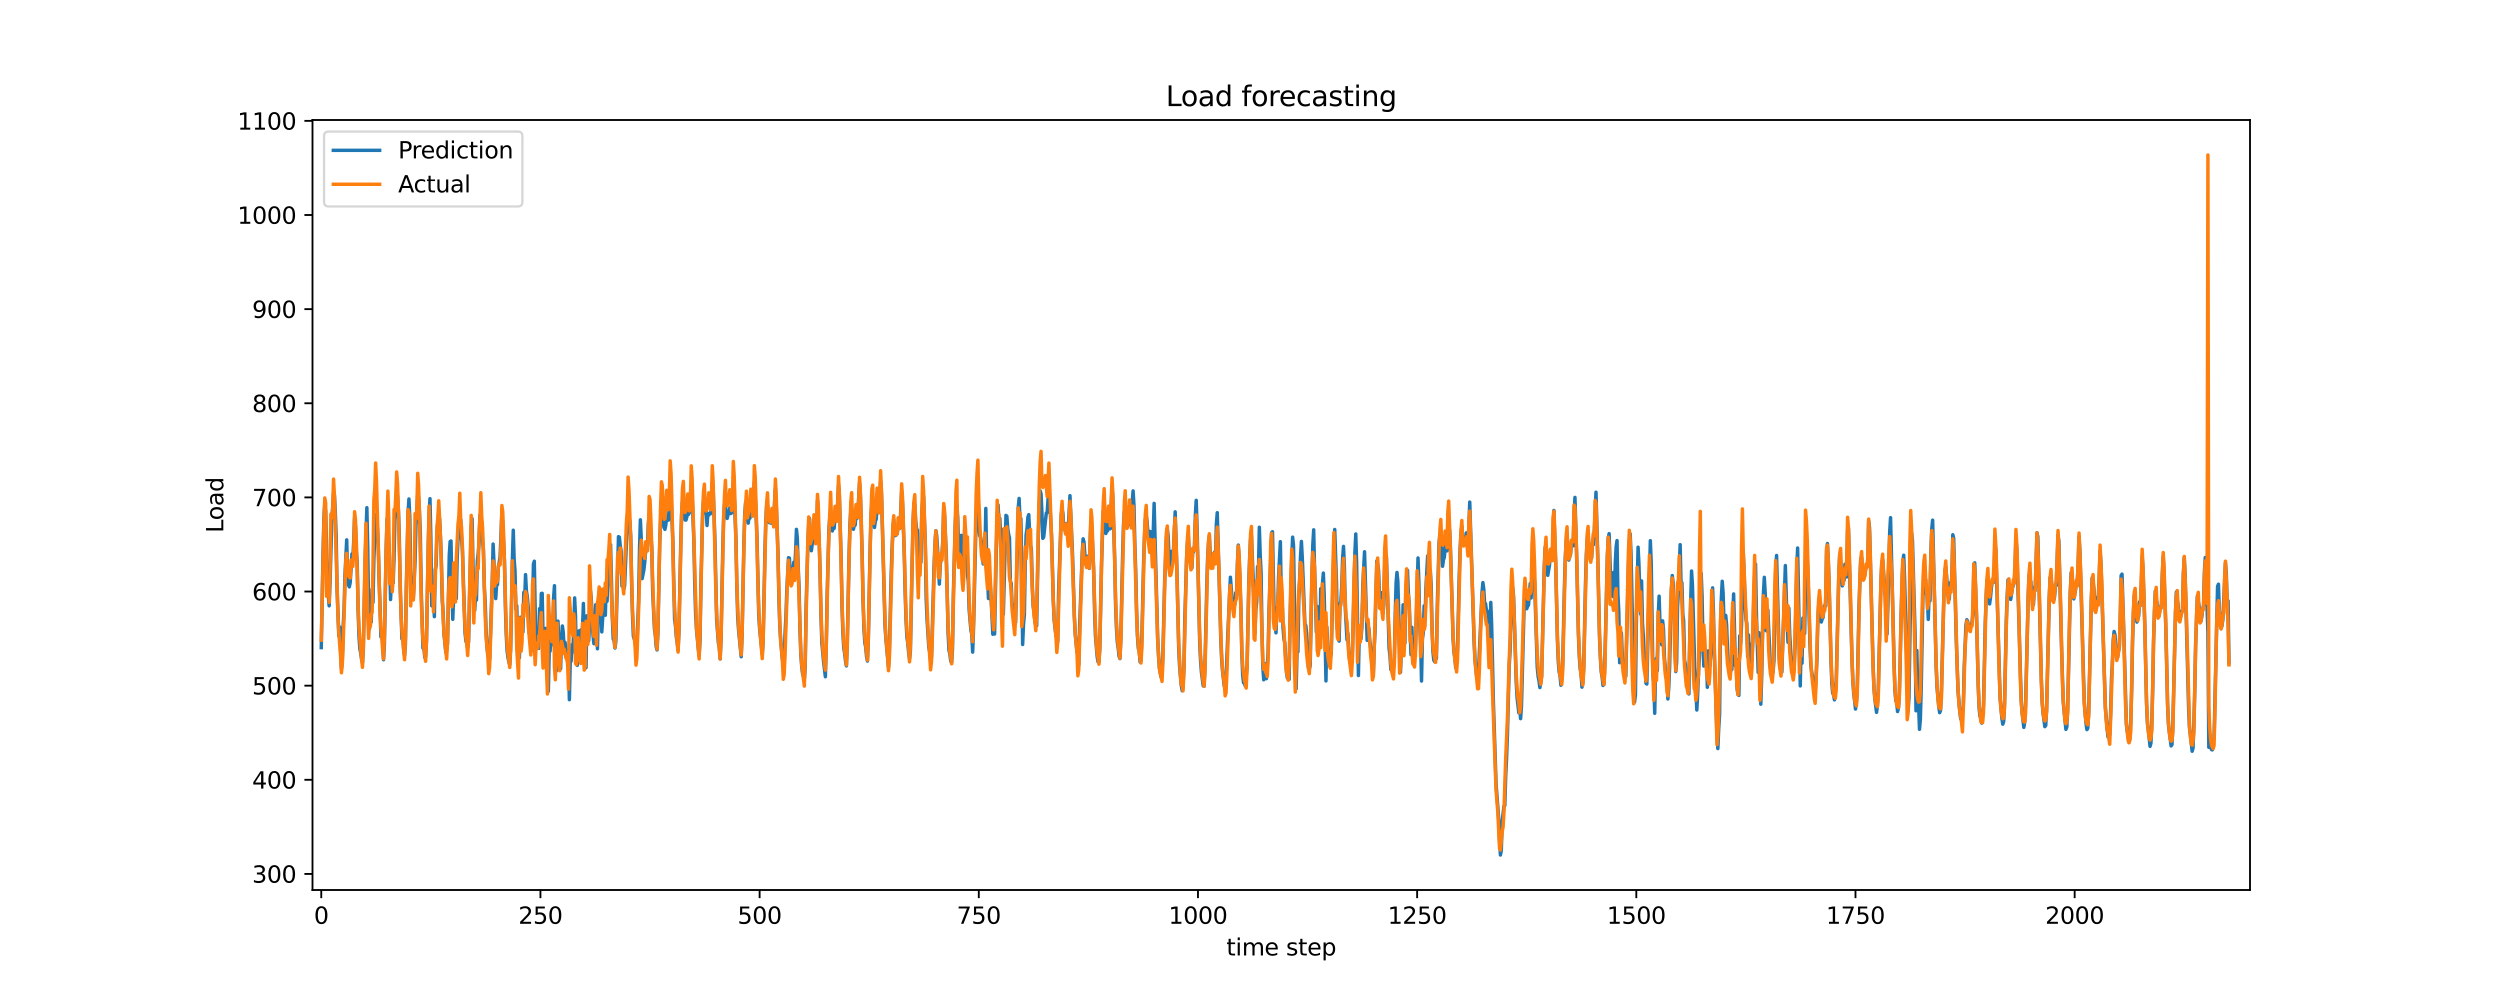 <?xml version="1.0" encoding="utf-8" standalone="no"?>
<!DOCTYPE svg PUBLIC "-//W3C//DTD SVG 1.1//EN"
  "http://www.w3.org/Graphics/SVG/1.1/DTD/svg11.dtd">
<svg xmlns:xlink="http://www.w3.org/1999/xlink" width="1080pt" height="432pt" viewBox="0 0 1080 432" xmlns="http://www.w3.org/2000/svg" version="1.1">
 <defs>
  <style type="text/css">*{stroke-linejoin: round; stroke-linecap: butt}</style>
 </defs>
 <g id="figure_1">
  <g id="patch_1">
   <path d="M 0 432 
L 1080 432 
L 1080 0 
L 0 0 
z
" style="fill: #ffffff"/>
  </g>
  <g id="axes_1">
   <g id="patch_2">
    <path d="M 135 384.48 
L 972 384.48 
L 972 51.84 
L 135 51.84 
z
" style="fill: #ffffff"/>
   </g>
   <g id="matplotlib.axis_1">
    <g id="xtick_1">
     <g id="line2d_1">
      <defs>
       <path id="m03f7dace3d" d="M 0 0 
L 0 3.5 
" style="stroke: #000000; stroke-width: 0.8"/>
      </defs>
      <g>
       <use xlink:href="#m03f7dace3d" x="138.787" y="384.48" style="stroke: #000000; stroke-width: 0.8"/>
      </g>
     </g>
     <g id="text_1">
      <!-- 0 -->
      <g transform="translate(135.606 399.078) scale(0.1 -0.1)">
       <defs>
        <path id="DejaVuSans-30" d="M 2034 4250 
Q 1547 4250 1301 3770 
Q 1056 3291 1056 2328 
Q 1056 1369 1301 889 
Q 1547 409 2034 409 
Q 2525 409 2770 889 
Q 3016 1369 3016 2328 
Q 3016 3291 2770 3770 
Q 2525 4250 2034 4250 
z
M 2034 4750 
Q 2819 4750 3233 4129 
Q 3647 3509 3647 2328 
Q 3647 1150 3233 529 
Q 2819 -91 2034 -91 
Q 1250 -91 836 529 
Q 422 1150 422 2328 
Q 422 3509 836 4129 
Q 1250 4750 2034 4750 
z
" transform="scale(0.016)"/>
       </defs>
       <use xlink:href="#DejaVuSans-30"/>
      </g>
     </g>
    </g>
    <g id="xtick_2">
     <g id="line2d_2">
      <g>
       <use xlink:href="#m03f7dace3d" x="233.471" y="384.48" style="stroke: #000000; stroke-width: 0.8"/>
      </g>
     </g>
     <g id="text_2">
      <!-- 250 -->
      <g transform="translate(223.927 399.078) scale(0.1 -0.1)">
       <defs>
        <path id="DejaVuSans-32" d="M 1228 531 
L 3431 531 
L 3431 0 
L 469 0 
L 469 531 
Q 828 903 1448 1529 
Q 2069 2156 2228 2338 
Q 2531 2678 2651 2914 
Q 2772 3150 2772 3378 
Q 2772 3750 2511 3984 
Q 2250 4219 1831 4219 
Q 1534 4219 1204 4116 
Q 875 4013 500 3803 
L 500 4441 
Q 881 4594 1212 4672 
Q 1544 4750 1819 4750 
Q 2544 4750 2975 4387 
Q 3406 4025 3406 3419 
Q 3406 3131 3298 2873 
Q 3191 2616 2906 2266 
Q 2828 2175 2409 1742 
Q 1991 1309 1228 531 
z
" transform="scale(0.016)"/>
        <path id="DejaVuSans-35" d="M 691 4666 
L 3169 4666 
L 3169 4134 
L 1269 4134 
L 1269 2991 
Q 1406 3038 1543 3061 
Q 1681 3084 1819 3084 
Q 2600 3084 3056 2656 
Q 3513 2228 3513 1497 
Q 3513 744 3044 326 
Q 2575 -91 1722 -91 
Q 1428 -91 1123 -41 
Q 819 9 494 109 
L 494 744 
Q 775 591 1075 516 
Q 1375 441 1709 441 
Q 2250 441 2565 725 
Q 2881 1009 2881 1497 
Q 2881 1984 2565 2268 
Q 2250 2553 1709 2553 
Q 1456 2553 1204 2497 
Q 953 2441 691 2322 
L 691 4666 
z
" transform="scale(0.016)"/>
       </defs>
       <use xlink:href="#DejaVuSans-32"/>
       <use xlink:href="#DejaVuSans-35" x="63.623"/>
       <use xlink:href="#DejaVuSans-30" x="127.246"/>
      </g>
     </g>
    </g>
    <g id="xtick_3">
     <g id="line2d_3">
      <g>
       <use xlink:href="#m03f7dace3d" x="328.154" y="384.48" style="stroke: #000000; stroke-width: 0.8"/>
      </g>
     </g>
     <g id="text_3">
      <!-- 500 -->
      <g transform="translate(318.61 399.078) scale(0.1 -0.1)">
       <use xlink:href="#DejaVuSans-35"/>
       <use xlink:href="#DejaVuSans-30" x="63.623"/>
       <use xlink:href="#DejaVuSans-30" x="127.246"/>
      </g>
     </g>
    </g>
    <g id="xtick_4">
     <g id="line2d_4">
      <g>
       <use xlink:href="#m03f7dace3d" x="422.837" y="384.48" style="stroke: #000000; stroke-width: 0.8"/>
      </g>
     </g>
     <g id="text_4">
      <!-- 750 -->
      <g transform="translate(413.293 399.078) scale(0.1 -0.1)">
       <defs>
        <path id="DejaVuSans-37" d="M 525 4666 
L 3525 4666 
L 3525 4397 
L 1831 0 
L 1172 0 
L 2766 4134 
L 525 4134 
L 525 4666 
z
" transform="scale(0.016)"/>
       </defs>
       <use xlink:href="#DejaVuSans-37"/>
       <use xlink:href="#DejaVuSans-35" x="63.623"/>
       <use xlink:href="#DejaVuSans-30" x="127.246"/>
      </g>
     </g>
    </g>
    <g id="xtick_5">
     <g id="line2d_5">
      <g>
       <use xlink:href="#m03f7dace3d" x="517.52" y="384.48" style="stroke: #000000; stroke-width: 0.8"/>
      </g>
     </g>
     <g id="text_5">
      <!-- 1000 -->
      <g transform="translate(504.795 399.078) scale(0.1 -0.1)">
       <defs>
        <path id="DejaVuSans-31" d="M 794 531 
L 1825 531 
L 1825 4091 
L 703 3866 
L 703 4441 
L 1819 4666 
L 2450 4666 
L 2450 531 
L 3481 531 
L 3481 0 
L 794 0 
L 794 531 
z
" transform="scale(0.016)"/>
       </defs>
       <use xlink:href="#DejaVuSans-31"/>
       <use xlink:href="#DejaVuSans-30" x="63.623"/>
       <use xlink:href="#DejaVuSans-30" x="127.246"/>
       <use xlink:href="#DejaVuSans-30" x="190.869"/>
      </g>
     </g>
    </g>
    <g id="xtick_6">
     <g id="line2d_6">
      <g>
       <use xlink:href="#m03f7dace3d" x="612.204" y="384.48" style="stroke: #000000; stroke-width: 0.8"/>
      </g>
     </g>
     <g id="text_6">
      <!-- 1250 -->
      <g transform="translate(599.479 399.078) scale(0.1 -0.1)">
       <use xlink:href="#DejaVuSans-31"/>
       <use xlink:href="#DejaVuSans-32" x="63.623"/>
       <use xlink:href="#DejaVuSans-35" x="127.246"/>
       <use xlink:href="#DejaVuSans-30" x="190.869"/>
      </g>
     </g>
    </g>
    <g id="xtick_7">
     <g id="line2d_7">
      <g>
       <use xlink:href="#m03f7dace3d" x="706.887" y="384.48" style="stroke: #000000; stroke-width: 0.8"/>
      </g>
     </g>
     <g id="text_7">
      <!-- 1500 -->
      <g transform="translate(694.162 399.078) scale(0.1 -0.1)">
       <use xlink:href="#DejaVuSans-31"/>
       <use xlink:href="#DejaVuSans-35" x="63.623"/>
       <use xlink:href="#DejaVuSans-30" x="127.246"/>
       <use xlink:href="#DejaVuSans-30" x="190.869"/>
      </g>
     </g>
    </g>
    <g id="xtick_8">
     <g id="line2d_8">
      <g>
       <use xlink:href="#m03f7dace3d" x="801.57" y="384.48" style="stroke: #000000; stroke-width: 0.8"/>
      </g>
     </g>
     <g id="text_8">
      <!-- 1750 -->
      <g transform="translate(788.845 399.078) scale(0.1 -0.1)">
       <use xlink:href="#DejaVuSans-31"/>
       <use xlink:href="#DejaVuSans-37" x="63.623"/>
       <use xlink:href="#DejaVuSans-35" x="127.246"/>
       <use xlink:href="#DejaVuSans-30" x="190.869"/>
      </g>
     </g>
    </g>
    <g id="xtick_9">
     <g id="line2d_9">
      <g>
       <use xlink:href="#m03f7dace3d" x="896.253" y="384.48" style="stroke: #000000; stroke-width: 0.8"/>
      </g>
     </g>
     <g id="text_9">
      <!-- 2000 -->
      <g transform="translate(883.528 399.078) scale(0.1 -0.1)">
       <use xlink:href="#DejaVuSans-32"/>
       <use xlink:href="#DejaVuSans-30" x="63.623"/>
       <use xlink:href="#DejaVuSans-30" x="127.246"/>
       <use xlink:href="#DejaVuSans-30" x="190.869"/>
      </g>
     </g>
    </g>
    <g id="text_10">
     <!-- time step -->
     <g transform="translate(529.799 412.757) scale(0.1 -0.1)">
      <defs>
       <path id="DejaVuSans-74" d="M 1172 4494 
L 1172 3500 
L 2356 3500 
L 2356 3053 
L 1172 3053 
L 1172 1153 
Q 1172 725 1289 603 
Q 1406 481 1766 481 
L 2356 481 
L 2356 0 
L 1766 0 
Q 1100 0 847 248 
Q 594 497 594 1153 
L 594 3053 
L 172 3053 
L 172 3500 
L 594 3500 
L 594 4494 
L 1172 4494 
z
" transform="scale(0.016)"/>
       <path id="DejaVuSans-69" d="M 603 3500 
L 1178 3500 
L 1178 0 
L 603 0 
L 603 3500 
z
M 603 4863 
L 1178 4863 
L 1178 4134 
L 603 4134 
L 603 4863 
z
" transform="scale(0.016)"/>
       <path id="DejaVuSans-6d" d="M 3328 2828 
Q 3544 3216 3844 3400 
Q 4144 3584 4550 3584 
Q 5097 3584 5394 3201 
Q 5691 2819 5691 2113 
L 5691 0 
L 5113 0 
L 5113 2094 
Q 5113 2597 4934 2840 
Q 4756 3084 4391 3084 
Q 3944 3084 3684 2787 
Q 3425 2491 3425 1978 
L 3425 0 
L 2847 0 
L 2847 2094 
Q 2847 2600 2669 2842 
Q 2491 3084 2119 3084 
Q 1678 3084 1418 2786 
Q 1159 2488 1159 1978 
L 1159 0 
L 581 0 
L 581 3500 
L 1159 3500 
L 1159 2956 
Q 1356 3278 1631 3431 
Q 1906 3584 2284 3584 
Q 2666 3584 2933 3390 
Q 3200 3197 3328 2828 
z
" transform="scale(0.016)"/>
       <path id="DejaVuSans-65" d="M 3597 1894 
L 3597 1613 
L 953 1613 
Q 991 1019 1311 708 
Q 1631 397 2203 397 
Q 2534 397 2845 478 
Q 3156 559 3463 722 
L 3463 178 
Q 3153 47 2828 -22 
Q 2503 -91 2169 -91 
Q 1331 -91 842 396 
Q 353 884 353 1716 
Q 353 2575 817 3079 
Q 1281 3584 2069 3584 
Q 2775 3584 3186 3129 
Q 3597 2675 3597 1894 
z
M 3022 2063 
Q 3016 2534 2758 2815 
Q 2500 3097 2075 3097 
Q 1594 3097 1305 2825 
Q 1016 2553 972 2059 
L 3022 2063 
z
" transform="scale(0.016)"/>
       <path id="DejaVuSans-20" transform="scale(0.016)"/>
       <path id="DejaVuSans-73" d="M 2834 3397 
L 2834 2853 
Q 2591 2978 2328 3040 
Q 2066 3103 1784 3103 
Q 1356 3103 1142 2972 
Q 928 2841 928 2578 
Q 928 2378 1081 2264 
Q 1234 2150 1697 2047 
L 1894 2003 
Q 2506 1872 2764 1633 
Q 3022 1394 3022 966 
Q 3022 478 2636 193 
Q 2250 -91 1575 -91 
Q 1294 -91 989 -36 
Q 684 19 347 128 
L 347 722 
Q 666 556 975 473 
Q 1284 391 1588 391 
Q 1994 391 2212 530 
Q 2431 669 2431 922 
Q 2431 1156 2273 1281 
Q 2116 1406 1581 1522 
L 1381 1569 
Q 847 1681 609 1914 
Q 372 2147 372 2553 
Q 372 3047 722 3315 
Q 1072 3584 1716 3584 
Q 2034 3584 2315 3537 
Q 2597 3491 2834 3397 
z
" transform="scale(0.016)"/>
       <path id="DejaVuSans-70" d="M 1159 525 
L 1159 -1331 
L 581 -1331 
L 581 3500 
L 1159 3500 
L 1159 2969 
Q 1341 3281 1617 3432 
Q 1894 3584 2278 3584 
Q 2916 3584 3314 3078 
Q 3713 2572 3713 1747 
Q 3713 922 3314 415 
Q 2916 -91 2278 -91 
Q 1894 -91 1617 61 
Q 1341 213 1159 525 
z
M 3116 1747 
Q 3116 2381 2855 2742 
Q 2594 3103 2138 3103 
Q 1681 3103 1420 2742 
Q 1159 2381 1159 1747 
Q 1159 1113 1420 752 
Q 1681 391 2138 391 
Q 2594 391 2855 752 
Q 3116 1113 3116 1747 
z
" transform="scale(0.016)"/>
      </defs>
      <use xlink:href="#DejaVuSans-74"/>
      <use xlink:href="#DejaVuSans-69" x="39.209"/>
      <use xlink:href="#DejaVuSans-6d" x="66.992"/>
      <use xlink:href="#DejaVuSans-65" x="164.404"/>
      <use xlink:href="#DejaVuSans-20" x="225.928"/>
      <use xlink:href="#DejaVuSans-73" x="257.715"/>
      <use xlink:href="#DejaVuSans-74" x="309.814"/>
      <use xlink:href="#DejaVuSans-65" x="349.023"/>
      <use xlink:href="#DejaVuSans-70" x="410.547"/>
     </g>
    </g>
   </g>
   <g id="matplotlib.axis_2">
    <g id="ytick_1">
     <g id="line2d_10">
      <defs>
       <path id="m7133a23f0e" d="M 0 0 
L -3.5 0 
" style="stroke: #000000; stroke-width: 0.8"/>
      </defs>
      <g>
       <use xlink:href="#m7133a23f0e" x="135" y="377.532" style="stroke: #000000; stroke-width: 0.8"/>
      </g>
     </g>
     <g id="text_11">
      <!-- 300 -->
      <g transform="translate(108.912 381.331) scale(0.1 -0.1)">
       <defs>
        <path id="DejaVuSans-33" d="M 2597 2516 
Q 3050 2419 3304 2112 
Q 3559 1806 3559 1356 
Q 3559 666 3084 287 
Q 2609 -91 1734 -91 
Q 1441 -91 1130 -33 
Q 819 25 488 141 
L 488 750 
Q 750 597 1062 519 
Q 1375 441 1716 441 
Q 2309 441 2620 675 
Q 2931 909 2931 1356 
Q 2931 1769 2642 2001 
Q 2353 2234 1838 2234 
L 1294 2234 
L 1294 2753 
L 1863 2753 
Q 2328 2753 2575 2939 
Q 2822 3125 2822 3475 
Q 2822 3834 2567 4026 
Q 2313 4219 1838 4219 
Q 1578 4219 1281 4162 
Q 984 4106 628 3988 
L 628 4550 
Q 988 4650 1302 4700 
Q 1616 4750 1894 4750 
Q 2613 4750 3031 4423 
Q 3450 4097 3450 3541 
Q 3450 3153 3228 2886 
Q 3006 2619 2597 2516 
z
" transform="scale(0.016)"/>
       </defs>
       <use xlink:href="#DejaVuSans-33"/>
       <use xlink:href="#DejaVuSans-30" x="63.623"/>
       <use xlink:href="#DejaVuSans-30" x="127.246"/>
      </g>
     </g>
    </g>
    <g id="ytick_2">
     <g id="line2d_11">
      <g>
       <use xlink:href="#m7133a23f0e" x="135" y="336.866" style="stroke: #000000; stroke-width: 0.8"/>
      </g>
     </g>
     <g id="text_12">
      <!-- 400 -->
      <g transform="translate(108.912 340.665) scale(0.1 -0.1)">
       <defs>
        <path id="DejaVuSans-34" d="M 2419 4116 
L 825 1625 
L 2419 1625 
L 2419 4116 
z
M 2253 4666 
L 3047 4666 
L 3047 1625 
L 3713 1625 
L 3713 1100 
L 3047 1100 
L 3047 0 
L 2419 0 
L 2419 1100 
L 313 1100 
L 313 1709 
L 2253 4666 
z
" transform="scale(0.016)"/>
       </defs>
       <use xlink:href="#DejaVuSans-34"/>
       <use xlink:href="#DejaVuSans-30" x="63.623"/>
       <use xlink:href="#DejaVuSans-30" x="127.246"/>
      </g>
     </g>
    </g>
    <g id="ytick_3">
     <g id="line2d_12">
      <g>
       <use xlink:href="#m7133a23f0e" x="135" y="296.201" style="stroke: #000000; stroke-width: 0.8"/>
      </g>
     </g>
     <g id="text_13">
      <!-- 500 -->
      <g transform="translate(108.912 300) scale(0.1 -0.1)">
       <use xlink:href="#DejaVuSans-35"/>
       <use xlink:href="#DejaVuSans-30" x="63.623"/>
       <use xlink:href="#DejaVuSans-30" x="127.246"/>
      </g>
     </g>
    </g>
    <g id="ytick_4">
     <g id="line2d_13">
      <g>
       <use xlink:href="#m7133a23f0e" x="135" y="255.535" style="stroke: #000000; stroke-width: 0.8"/>
      </g>
     </g>
     <g id="text_14">
      <!-- 600 -->
      <g transform="translate(108.912 259.334) scale(0.1 -0.1)">
       <defs>
        <path id="DejaVuSans-36" d="M 2113 2584 
Q 1688 2584 1439 2293 
Q 1191 2003 1191 1497 
Q 1191 994 1439 701 
Q 1688 409 2113 409 
Q 2538 409 2786 701 
Q 3034 994 3034 1497 
Q 3034 2003 2786 2293 
Q 2538 2584 2113 2584 
z
M 3366 4563 
L 3366 3988 
Q 3128 4100 2886 4159 
Q 2644 4219 2406 4219 
Q 1781 4219 1451 3797 
Q 1122 3375 1075 2522 
Q 1259 2794 1537 2939 
Q 1816 3084 2150 3084 
Q 2853 3084 3261 2657 
Q 3669 2231 3669 1497 
Q 3669 778 3244 343 
Q 2819 -91 2113 -91 
Q 1303 -91 875 529 
Q 447 1150 447 2328 
Q 447 3434 972 4092 
Q 1497 4750 2381 4750 
Q 2619 4750 2861 4703 
Q 3103 4656 3366 4563 
z
" transform="scale(0.016)"/>
       </defs>
       <use xlink:href="#DejaVuSans-36"/>
       <use xlink:href="#DejaVuSans-30" x="63.623"/>
       <use xlink:href="#DejaVuSans-30" x="127.246"/>
      </g>
     </g>
    </g>
    <g id="ytick_5">
     <g id="line2d_14">
      <g>
       <use xlink:href="#m7133a23f0e" x="135" y="214.87" style="stroke: #000000; stroke-width: 0.8"/>
      </g>
     </g>
     <g id="text_15">
      <!-- 700 -->
      <g transform="translate(108.912 218.669) scale(0.1 -0.1)">
       <use xlink:href="#DejaVuSans-37"/>
       <use xlink:href="#DejaVuSans-30" x="63.623"/>
       <use xlink:href="#DejaVuSans-30" x="127.246"/>
      </g>
     </g>
    </g>
    <g id="ytick_6">
     <g id="line2d_15">
      <g>
       <use xlink:href="#m7133a23f0e" x="135" y="174.204" style="stroke: #000000; stroke-width: 0.8"/>
      </g>
     </g>
     <g id="text_16">
      <!-- 800 -->
      <g transform="translate(108.912 178.004) scale(0.1 -0.1)">
       <defs>
        <path id="DejaVuSans-38" d="M 2034 2216 
Q 1584 2216 1326 1975 
Q 1069 1734 1069 1313 
Q 1069 891 1326 650 
Q 1584 409 2034 409 
Q 2484 409 2743 651 
Q 3003 894 3003 1313 
Q 3003 1734 2745 1975 
Q 2488 2216 2034 2216 
z
M 1403 2484 
Q 997 2584 770 2862 
Q 544 3141 544 3541 
Q 544 4100 942 4425 
Q 1341 4750 2034 4750 
Q 2731 4750 3128 4425 
Q 3525 4100 3525 3541 
Q 3525 3141 3298 2862 
Q 3072 2584 2669 2484 
Q 3125 2378 3379 2068 
Q 3634 1759 3634 1313 
Q 3634 634 3220 271 
Q 2806 -91 2034 -91 
Q 1263 -91 848 271 
Q 434 634 434 1313 
Q 434 1759 690 2068 
Q 947 2378 1403 2484 
z
M 1172 3481 
Q 1172 3119 1398 2916 
Q 1625 2713 2034 2713 
Q 2441 2713 2670 2916 
Q 2900 3119 2900 3481 
Q 2900 3844 2670 4047 
Q 2441 4250 2034 4250 
Q 1625 4250 1398 4047 
Q 1172 3844 1172 3481 
z
" transform="scale(0.016)"/>
       </defs>
       <use xlink:href="#DejaVuSans-38"/>
       <use xlink:href="#DejaVuSans-30" x="63.623"/>
       <use xlink:href="#DejaVuSans-30" x="127.246"/>
      </g>
     </g>
    </g>
    <g id="ytick_7">
     <g id="line2d_16">
      <g>
       <use xlink:href="#m7133a23f0e" x="135" y="133.539" style="stroke: #000000; stroke-width: 0.8"/>
      </g>
     </g>
     <g id="text_17">
      <!-- 900 -->
      <g transform="translate(108.912 137.338) scale(0.1 -0.1)">
       <defs>
        <path id="DejaVuSans-39" d="M 703 97 
L 703 672 
Q 941 559 1184 500 
Q 1428 441 1663 441 
Q 2288 441 2617 861 
Q 2947 1281 2994 2138 
Q 2813 1869 2534 1725 
Q 2256 1581 1919 1581 
Q 1219 1581 811 2004 
Q 403 2428 403 3163 
Q 403 3881 828 4315 
Q 1253 4750 1959 4750 
Q 2769 4750 3195 4129 
Q 3622 3509 3622 2328 
Q 3622 1225 3098 567 
Q 2575 -91 1691 -91 
Q 1453 -91 1209 -44 
Q 966 3 703 97 
z
M 1959 2075 
Q 2384 2075 2632 2365 
Q 2881 2656 2881 3163 
Q 2881 3666 2632 3958 
Q 2384 4250 1959 4250 
Q 1534 4250 1286 3958 
Q 1038 3666 1038 3163 
Q 1038 2656 1286 2365 
Q 1534 2075 1959 2075 
z
" transform="scale(0.016)"/>
       </defs>
       <use xlink:href="#DejaVuSans-39"/>
       <use xlink:href="#DejaVuSans-30" x="63.623"/>
       <use xlink:href="#DejaVuSans-30" x="127.246"/>
      </g>
     </g>
    </g>
    <g id="ytick_8">
     <g id="line2d_17">
      <g>
       <use xlink:href="#m7133a23f0e" x="135" y="92.873" style="stroke: #000000; stroke-width: 0.8"/>
      </g>
     </g>
     <g id="text_18">
      <!-- 1000 -->
      <g transform="translate(102.55 96.673) scale(0.1 -0.1)">
       <use xlink:href="#DejaVuSans-31"/>
       <use xlink:href="#DejaVuSans-30" x="63.623"/>
       <use xlink:href="#DejaVuSans-30" x="127.246"/>
       <use xlink:href="#DejaVuSans-30" x="190.869"/>
      </g>
     </g>
    </g>
    <g id="ytick_9">
     <g id="line2d_18">
      <g>
       <use xlink:href="#m7133a23f0e" x="135" y="52.208" style="stroke: #000000; stroke-width: 0.8"/>
      </g>
     </g>
     <g id="text_19">
      <!-- 1100 -->
      <g transform="translate(102.55 56.007) scale(0.1 -0.1)">
       <use xlink:href="#DejaVuSans-31"/>
       <use xlink:href="#DejaVuSans-31" x="63.623"/>
       <use xlink:href="#DejaVuSans-30" x="127.246"/>
       <use xlink:href="#DejaVuSans-30" x="190.869"/>
      </g>
     </g>
    </g>
    <g id="text_20">
     <!-- Load -->
     <g transform="translate(96.47 230.156) rotate(-90) scale(0.1 -0.1)">
      <defs>
       <path id="DejaVuSans-4c" d="M 628 4666 
L 1259 4666 
L 1259 531 
L 3531 531 
L 3531 0 
L 628 0 
L 628 4666 
z
" transform="scale(0.016)"/>
       <path id="DejaVuSans-6f" d="M 1959 3097 
Q 1497 3097 1228 2736 
Q 959 2375 959 1747 
Q 959 1119 1226 758 
Q 1494 397 1959 397 
Q 2419 397 2687 759 
Q 2956 1122 2956 1747 
Q 2956 2369 2687 2733 
Q 2419 3097 1959 3097 
z
M 1959 3584 
Q 2709 3584 3137 3096 
Q 3566 2609 3566 1747 
Q 3566 888 3137 398 
Q 2709 -91 1959 -91 
Q 1206 -91 779 398 
Q 353 888 353 1747 
Q 353 2609 779 3096 
Q 1206 3584 1959 3584 
z
" transform="scale(0.016)"/>
       <path id="DejaVuSans-61" d="M 2194 1759 
Q 1497 1759 1228 1600 
Q 959 1441 959 1056 
Q 959 750 1161 570 
Q 1363 391 1709 391 
Q 2188 391 2477 730 
Q 2766 1069 2766 1631 
L 2766 1759 
L 2194 1759 
z
M 3341 1997 
L 3341 0 
L 2766 0 
L 2766 531 
Q 2569 213 2275 61 
Q 1981 -91 1556 -91 
Q 1019 -91 701 211 
Q 384 513 384 1019 
Q 384 1609 779 1909 
Q 1175 2209 1959 2209 
L 2766 2209 
L 2766 2266 
Q 2766 2663 2505 2880 
Q 2244 3097 1772 3097 
Q 1472 3097 1187 3025 
Q 903 2953 641 2809 
L 641 3341 
Q 956 3463 1253 3523 
Q 1550 3584 1831 3584 
Q 2591 3584 2966 3190 
Q 3341 2797 3341 1997 
z
" transform="scale(0.016)"/>
       <path id="DejaVuSans-64" d="M 2906 2969 
L 2906 4863 
L 3481 4863 
L 3481 0 
L 2906 0 
L 2906 525 
Q 2725 213 2448 61 
Q 2172 -91 1784 -91 
Q 1150 -91 751 415 
Q 353 922 353 1747 
Q 353 2572 751 3078 
Q 1150 3584 1784 3584 
Q 2172 3584 2448 3432 
Q 2725 3281 2906 2969 
z
M 947 1747 
Q 947 1113 1208 752 
Q 1469 391 1925 391 
Q 2381 391 2643 752 
Q 2906 1113 2906 1747 
Q 2906 2381 2643 2742 
Q 2381 3103 1925 3103 
Q 1469 3103 1208 2742 
Q 947 2381 947 1747 
z
" transform="scale(0.016)"/>
      </defs>
      <use xlink:href="#DejaVuSans-4c"/>
      <use xlink:href="#DejaVuSans-6f" x="53.963"/>
      <use xlink:href="#DejaVuSans-61" x="115.145"/>
      <use xlink:href="#DejaVuSans-64" x="176.424"/>
     </g>
    </g>
   </g>
   <g id="line2d_19">
    <path d="M 138.787 279.76 
L 139.545 239.403 
L 139.924 223.993 
L 140.302 217.523 
L 140.681 220.889 
L 141.438 250.725 
L 141.817 257.236 
L 142.196 261.709 
L 142.575 251.521 
L 143.332 225.246 
L 144.09 213.124 
L 144.468 213.855 
L 144.847 221.133 
L 145.226 231.55 
L 145.605 254.252 
L 146.362 274.668 
L 146.741 270.88 
L 147.498 288.793 
L 147.877 284.813 
L 148.256 270.27 
L 148.634 263.501 
L 149.013 248.711 
L 149.771 233.221 
L 150.149 247.6 
L 150.528 252.664 
L 150.907 253.526 
L 151.286 251.666 
L 152.043 239.302 
L 152.422 241.543 
L 152.8 233.791 
L 153.179 223.557 
L 153.558 227.532 
L 153.937 238.15 
L 154.315 243.053 
L 154.694 263.344 
L 155.073 274.684 
L 155.452 280.348 
L 155.83 282.061 
L 156.209 284.865 
L 156.588 286.333 
L 156.967 280.551 
L 157.724 242.535 
L 158.481 219.329 
L 158.86 236.334 
L 159.239 262.754 
L 159.618 271.692 
L 159.996 264.044 
L 160.375 268.709 
L 160.754 254.535 
L 161.133 260.277 
L 161.511 241.538 
L 162.269 222.301 
L 162.648 223.435 
L 163.026 227.858 
L 163.405 235.46 
L 163.784 251.085 
L 164.162 261.215 
L 164.541 275.085 
L 164.92 273.25 
L 165.299 277.329 
L 165.677 285.023 
L 166.056 278.452 
L 166.814 237.601 
L 167.192 224.221 
L 167.571 227.159 
L 168.329 241.231 
L 168.707 259.009 
L 169.086 250.884 
L 169.465 251.651 
L 169.843 251.796 
L 170.222 241.291 
L 170.601 224.77 
L 170.98 219.376 
L 171.358 210.824 
L 171.737 214.442 
L 172.116 220.497 
L 172.495 231.536 
L 172.873 253.526 
L 173.631 276.006 
L 174.01 273.989 
L 174.388 280.594 
L 174.767 283.108 
L 175.146 278.184 
L 175.524 253.856 
L 176.282 221.38 
L 176.661 215.558 
L 177.039 223.665 
L 177.418 248.005 
L 177.797 258.477 
L 178.176 252.584 
L 178.554 258.34 
L 179.312 242.613 
L 179.69 227.175 
L 180.069 221.418 
L 180.448 213.487 
L 180.827 214.879 
L 181.205 220.58 
L 181.584 230.841 
L 181.963 254.963 
L 182.72 279.982 
L 183.099 278.611 
L 183.478 283.952 
L 183.857 283.704 
L 184.235 277.312 
L 184.993 236.727 
L 185.371 221.699 
L 185.75 215.428 
L 186.129 232.499 
L 186.508 261.748 
L 186.886 259.03 
L 187.265 258.442 
L 187.644 266.403 
L 188.023 246.086 
L 188.401 244.35 
L 188.78 230.335 
L 189.159 225.181 
L 189.538 221.591 
L 189.916 224.484 
L 190.295 232.261 
L 190.674 242.34 
L 191.052 259.665 
L 191.431 264.363 
L 191.81 274.274 
L 192.189 277.342 
L 192.567 281.768 
L 192.946 280.948 
L 193.325 278.073 
L 194.082 239.871 
L 194.461 233.973 
L 194.84 233.709 
L 195.219 254.43 
L 195.597 267.554 
L 196.355 246.817 
L 196.733 249.079 
L 197.112 258.607 
L 197.491 241.465 
L 198.248 223.562 
L 198.627 225.648 
L 199.006 224.471 
L 199.385 232.659 
L 199.763 237.565 
L 200.9 273.439 
L 201.278 276.984 
L 201.657 277.871 
L 202.036 279.78 
L 202.414 277.244 
L 203.551 227.611 
L 203.929 224.028 
L 204.687 260.903 
L 205.066 263.726 
L 205.444 257.151 
L 205.823 259.221 
L 206.202 242.406 
L 206.581 239.143 
L 206.959 234.272 
L 207.338 222.594 
L 208.095 225.697 
L 208.474 233.81 
L 208.853 237.541 
L 209.232 254.057 
L 209.61 260.064 
L 209.989 272.423 
L 210.368 279.313 
L 210.747 282.912 
L 211.125 284.376 
L 211.504 284.956 
L 212.64 251.697 
L 213.019 235.03 
L 214.155 258.583 
L 214.534 252.525 
L 214.913 252.57 
L 215.291 244.805 
L 215.67 242.971 
L 216.049 240.457 
L 216.806 221.576 
L 217.185 226.614 
L 217.943 242.449 
L 218.321 261.947 
L 218.7 274.237 
L 219.079 281.25 
L 219.457 284.105 
L 219.836 285.987 
L 220.215 287.117 
L 220.594 280.88 
L 221.351 241.552 
L 221.73 229.05 
L 222.109 241.745 
L 222.487 246.613 
L 222.866 263.14 
L 223.245 261.726 
L 223.624 279.874 
L 224.002 276.602 
L 224.381 284.122 
L 224.76 266.653 
L 225.138 270.249 
L 225.517 267.688 
L 225.896 273.105 
L 226.275 255.925 
L 226.653 259.108 
L 227.032 248.238 
L 227.411 255.348 
L 227.79 257.668 
L 228.168 262.04 
L 228.547 273.272 
L 228.926 274.154 
L 229.305 279.104 
L 229.683 281.013 
L 230.441 243.677 
L 230.819 242.439 
L 231.198 263.366 
L 231.577 277.305 
L 231.956 278.994 
L 232.713 280.105 
L 233.092 262.94 
L 233.471 269.404 
L 233.849 256.396 
L 234.228 256.3 
L 234.607 275.62 
L 234.986 286.972 
L 235.364 272.462 
L 235.743 271.461 
L 236.122 280.206 
L 236.5 291.915 
L 236.879 298.629 
L 237.258 281.597 
L 237.637 281.31 
L 238.015 275.239 
L 238.394 278.641 
L 238.773 275.452 
L 239.152 258.35 
L 239.53 253.017 
L 239.909 276.133 
L 240.288 289.861 
L 241.045 268.325 
L 241.424 278.548 
L 241.803 278.294 
L 242.181 288.884 
L 242.56 276.233 
L 242.939 270.428 
L 243.318 273.086 
L 243.696 280.218 
L 244.075 277.465 
L 244.454 279.246 
L 244.833 283.019 
L 245.211 280.559 
L 245.59 283.856 
L 245.969 302.275 
L 246.348 285.688 
L 246.726 285.636 
L 247.105 278.511 
L 247.484 281.665 
L 247.862 271.919 
L 248.241 258.302 
L 248.62 266.132 
L 248.999 285.808 
L 249.377 287.428 
L 249.756 282.241 
L 250.135 272.551 
L 250.514 282.954 
L 250.892 272.171 
L 251.271 281.788 
L 252.029 260.705 
L 252.407 278.102 
L 252.786 287.039 
L 253.165 288.43 
L 253.543 266.004 
L 253.922 269.153 
L 254.301 276.815 
L 254.68 270.728 
L 255.058 255.023 
L 255.437 258.684 
L 256.195 274.46 
L 256.573 278.087 
L 256.952 276.015 
L 257.331 261.251 
L 257.71 265.5 
L 258.088 280.278 
L 258.467 264.552 
L 258.846 264.714 
L 259.224 254.582 
L 259.603 260.937 
L 259.982 272.982 
L 260.361 266.889 
L 260.739 256.274 
L 261.497 265.783 
L 261.876 252.971 
L 262.254 259.74 
L 262.633 251.459 
L 263.012 252.701 
L 263.769 235.355 
L 264.527 266.942 
L 264.905 275.979 
L 265.284 276.69 
L 265.663 279.949 
L 266.042 277.075 
L 267.178 231.837 
L 267.557 232.069 
L 267.935 235.691 
L 268.314 237.966 
L 268.693 253.201 
L 269.071 247.297 
L 269.45 254.568 
L 269.829 253.04 
L 270.586 235.267 
L 270.965 229.366 
L 271.344 225.533 
L 271.723 223.139 
L 272.101 225.407 
L 272.48 231.413 
L 272.859 251.775 
L 273.238 265.877 
L 273.616 274.844 
L 273.995 275.986 
L 274.374 276.53 
L 274.752 279.051 
L 275.131 279.61 
L 275.889 258.453 
L 276.267 237.267 
L 276.646 224.566 
L 277.025 232.678 
L 277.404 249.975 
L 278.161 246.143 
L 278.54 242.667 
L 278.919 237.934 
L 279.297 235.82 
L 279.676 237.795 
L 280.055 226.548 
L 280.433 222.504 
L 280.812 224.825 
L 281.57 236.734 
L 281.948 255.229 
L 282.706 271.576 
L 283.085 274.123 
L 283.463 279.348 
L 283.842 280.776 
L 284.221 273.497 
L 284.978 234.751 
L 285.736 216.183 
L 286.114 216.122 
L 286.493 225.612 
L 286.872 227.943 
L 287.251 228.691 
L 287.629 226.748 
L 288.008 223.068 
L 288.387 224.153 
L 288.766 224.707 
L 289.144 217.888 
L 289.523 208.842 
L 289.902 215.261 
L 290.659 233.268 
L 291.417 267.569 
L 291.795 270.232 
L 292.174 275.119 
L 292.553 277.56 
L 292.932 280.902 
L 293.31 272.391 
L 294.068 235.198 
L 294.447 222.176 
L 294.825 216.832 
L 295.204 216.792 
L 295.583 222.224 
L 295.962 224.654 
L 296.34 224.666 
L 296.719 223.271 
L 297.098 221.196 
L 297.476 222.195 
L 297.855 221.253 
L 298.234 214.123 
L 298.613 209.244 
L 298.991 214.247 
L 299.749 233.61 
L 300.128 252.273 
L 300.506 265.163 
L 300.885 271.918 
L 301.643 279.801 
L 302.021 283.383 
L 302.4 276.758 
L 302.779 252.913 
L 303.536 221.783 
L 303.915 216.57 
L 304.294 217.638 
L 304.672 221.684 
L 305.051 219.731 
L 305.43 227.02 
L 305.809 221.852 
L 306.187 222.53 
L 306.566 221.695 
L 306.945 221.928 
L 307.702 208.583 
L 308.081 211.088 
L 308.838 233.127 
L 309.596 267.818 
L 310.353 277.773 
L 310.732 279.418 
L 311.111 284.64 
L 311.49 275.728 
L 312.247 236.628 
L 312.626 223.532 
L 313.005 217.831 
L 313.383 218.197 
L 313.762 222.071 
L 314.141 223.96 
L 314.519 222.24 
L 314.898 221.768 
L 315.277 219.309 
L 315.656 221.87 
L 316.034 221.598 
L 316.413 213.611 
L 316.792 208.841 
L 317.171 214.062 
L 317.928 232.755 
L 318.307 252.654 
L 318.686 266.512 
L 319.064 272.22 
L 320.2 283.715 
L 320.579 274.349 
L 321.337 235.879 
L 321.715 222.467 
L 322.094 217.034 
L 322.852 222.215 
L 323.23 225.993 
L 323.609 223.366 
L 323.988 223.829 
L 324.367 219.286 
L 324.745 221.744 
L 325.124 220.685 
L 325.503 215.358 
L 325.881 208.253 
L 326.26 214.093 
L 327.018 232.167 
L 327.775 265.492 
L 328.154 271.596 
L 329.29 282.595 
L 329.669 277.012 
L 330.426 239.421 
L 330.805 225.337 
L 331.184 218.536 
L 331.562 218.448 
L 331.941 224.077 
L 332.32 225.809 
L 332.699 225.128 
L 333.077 226.014 
L 333.456 223.034 
L 333.835 225.094 
L 334.214 226.311 
L 334.592 217.223 
L 334.971 210.973 
L 335.35 217.955 
L 336.107 239.504 
L 336.486 258.523 
L 336.865 270.192 
L 337.243 276.503 
L 338.001 284.806 
L 338.38 287.423 
L 338.758 286.801 
L 339.137 273.574 
L 339.516 266.495 
L 339.895 255.247 
L 340.652 240.919 
L 341.031 241.099 
L 341.41 248.521 
L 341.788 248.837 
L 342.167 249.666 
L 342.924 242.868 
L 343.303 245.899 
L 343.682 238.613 
L 344.061 228.678 
L 344.439 232.386 
L 344.818 245.112 
L 345.197 253.462 
L 345.576 271.327 
L 345.954 282.58 
L 346.333 287.804 
L 346.712 291.058 
L 347.469 293.481 
L 347.848 288.16 
L 348.227 262.674 
L 348.984 235.336 
L 349.363 226.542 
L 349.742 224.098 
L 350.12 234.727 
L 350.499 237.906 
L 351.635 229.541 
L 352.393 231.371 
L 352.771 233.752 
L 353.15 216.103 
L 353.529 227.397 
L 353.908 234.254 
L 354.286 247.907 
L 354.665 266.281 
L 355.044 277.773 
L 355.801 285.988 
L 356.559 292.357 
L 356.938 278.972 
L 357.316 257.773 
L 358.074 228.819 
L 358.452 223.843 
L 358.831 223.03 
L 359.21 227.833 
L 359.589 229.372 
L 359.967 227.227 
L 360.346 228.268 
L 360.725 223.454 
L 361.104 225.298 
L 361.482 224.753 
L 362.24 209.54 
L 362.619 214.402 
L 363.376 241.888 
L 363.755 262.219 
L 364.133 273.631 
L 364.512 279.899 
L 364.891 282.236 
L 365.27 285.54 
L 365.648 287.661 
L 366.027 277.675 
L 366.785 240.225 
L 367.163 226.727 
L 367.542 220.904 
L 367.921 219.776 
L 368.3 225.106 
L 368.678 228.641 
L 369.057 226.927 
L 369.436 226.842 
L 369.814 221.714 
L 370.193 223.994 
L 370.572 221.391 
L 371.329 208.636 
L 371.708 214.351 
L 372.466 240.01 
L 372.844 259.996 
L 373.223 271.754 
L 373.602 277.682 
L 373.981 279.489 
L 374.359 283.676 
L 374.738 285.589 
L 375.117 276.21 
L 375.874 237.566 
L 376.253 223.166 
L 376.632 217.735 
L 377.01 217.924 
L 377.389 224.509 
L 377.768 227.872 
L 378.147 225.148 
L 378.525 224.312 
L 378.904 219.15 
L 379.283 220.929 
L 379.662 219.736 
L 380.419 207.966 
L 380.798 213.099 
L 382.313 270.215 
L 382.691 275.753 
L 383.828 288.198 
L 384.206 281.733 
L 384.964 248.946 
L 385.343 237.465 
L 385.721 229.702 
L 386.1 224.512 
L 386.479 230.568 
L 386.857 231.392 
L 387.236 229.831 
L 387.615 230.468 
L 387.994 227.477 
L 388.372 227.224 
L 388.751 228.248 
L 389.509 212.21 
L 389.887 217.312 
L 390.645 239.223 
L 391.024 255.954 
L 391.402 267.638 
L 391.781 275.34 
L 392.16 277.781 
L 392.538 281.944 
L 392.917 284.537 
L 393.296 281.118 
L 394.053 242.674 
L 394.432 226.237 
L 394.811 217.489 
L 395.19 218.261 
L 395.568 224.987 
L 395.947 228.296 
L 396.326 229.1 
L 396.705 244.772 
L 397.083 245.458 
L 397.462 236.921 
L 397.841 242.934 
L 398.219 221.134 
L 398.598 216.72 
L 398.977 214.28 
L 399.734 235.217 
L 400.113 258.684 
L 400.492 267.797 
L 401.249 279.578 
L 401.628 281.599 
L 402.007 284.76 
L 402.386 284.208 
L 403.522 244.215 
L 403.9 235.048 
L 404.279 229.285 
L 404.658 231.473 
L 405.037 237.316 
L 405.794 252.333 
L 406.173 244.337 
L 406.552 240.856 
L 406.93 239.436 
L 407.309 233.269 
L 407.688 219.08 
L 408.067 223.047 
L 408.824 240.057 
L 409.581 273.636 
L 409.96 280.926 
L 410.339 282.537 
L 410.718 285.524 
L 411.096 286.253 
L 411.475 280.44 
L 411.854 256.689 
L 412.611 227.732 
L 412.99 219.897 
L 413.369 217.831 
L 413.748 223.63 
L 414.126 238.495 
L 414.505 244.509 
L 414.884 241.999 
L 415.262 231.274 
L 416.02 243.147 
L 416.399 238.789 
L 416.777 226.776 
L 417.914 247.829 
L 418.292 250.964 
L 418.671 263.426 
L 419.429 272.26 
L 419.807 274.014 
L 420.186 281.702 
L 420.565 271.443 
L 421.701 222.891 
L 422.08 216.362 
L 422.458 211.883 
L 422.837 226.514 
L 423.216 231.43 
L 423.595 231.967 
L 423.973 234.198 
L 424.731 243.623 
L 425.11 238.583 
L 425.488 239.435 
L 425.867 219.642 
L 426.246 243.316 
L 426.624 248.732 
L 427.003 258.548 
L 427.382 249.957 
L 427.761 251.82 
L 428.139 257.926 
L 428.897 274 
L 429.276 272.174 
L 429.654 273.899 
L 430.412 236.824 
L 430.79 223.022 
L 431.169 218.147 
L 431.548 225.391 
L 431.927 223.92 
L 432.305 232.86 
L 432.684 228.741 
L 433.063 253.057 
L 433.442 265.315 
L 434.578 222.659 
L 434.957 222.978 
L 435.335 228.313 
L 435.714 230.759 
L 436.093 232.384 
L 436.471 251.109 
L 436.85 252.008 
L 437.229 261.818 
L 437.608 261.208 
L 437.986 265.668 
L 438.365 266.025 
L 438.744 268.97 
L 439.88 219.221 
L 440.259 215.325 
L 440.638 224.567 
L 441.016 224.038 
L 441.395 243.03 
L 441.774 278.427 
L 442.152 269.675 
L 442.531 265.586 
L 442.91 243.164 
L 443.289 230.997 
L 443.667 228.414 
L 444.046 223.438 
L 444.425 222.318 
L 444.804 230.22 
L 445.182 235.742 
L 445.561 237.246 
L 445.94 252.687 
L 446.319 261.908 
L 446.697 264.307 
L 447.076 268.385 
L 447.455 270.147 
L 447.833 270.338 
L 448.591 230.016 
L 448.97 217.014 
L 449.348 212.015 
L 449.727 213.302 
L 450.106 221.329 
L 450.485 232.569 
L 450.863 232.067 
L 452 221.663 
L 452.378 221.445 
L 453.136 209.875 
L 453.893 224.537 
L 454.272 231.504 
L 455.029 259.729 
L 455.408 268.141 
L 456.166 274.444 
L 456.923 277.157 
L 457.302 256.027 
L 458.438 222.804 
L 458.817 219.855 
L 459.195 222.018 
L 459.574 228.513 
L 459.953 227.804 
L 460.332 229.159 
L 460.71 226.177 
L 461.089 226.445 
L 461.468 228.775 
L 462.225 214.124 
L 463.362 240.36 
L 464.119 266.265 
L 464.498 273.874 
L 465.255 281.495 
L 465.634 282.812 
L 466.013 287.221 
L 466.391 270.805 
L 467.528 238.582 
L 467.906 232.779 
L 468.285 234.182 
L 468.664 239.897 
L 469.043 240.143 
L 469.421 241.296 
L 469.8 240.989 
L 470.179 240.221 
L 470.557 245.545 
L 471.315 223.76 
L 471.694 228.961 
L 472.451 245.829 
L 472.83 263.037 
L 473.209 274.21 
L 473.966 283.561 
L 474.345 285.883 
L 474.724 285.962 
L 475.102 280.317 
L 475.86 243.28 
L 476.617 220.818 
L 476.996 220.141 
L 477.375 228.161 
L 477.753 230.459 
L 478.132 228.434 
L 478.511 229.309 
L 478.89 224.273 
L 479.647 228.434 
L 480.405 209.676 
L 480.783 216.766 
L 481.541 241.448 
L 481.919 260.841 
L 482.298 271.139 
L 482.677 277.318 
L 483.056 279.867 
L 483.434 283.567 
L 483.813 284.528 
L 484.192 275.694 
L 484.949 240.853 
L 485.328 227.217 
L 485.707 221.167 
L 486.086 219.846 
L 486.843 227.874 
L 487.222 227.292 
L 487.6 226.422 
L 487.979 222.665 
L 488.358 223.56 
L 488.737 224.923 
L 489.115 217.121 
L 489.494 212.072 
L 489.873 218.386 
L 490.252 235.178 
L 490.63 246.739 
L 491.009 263.845 
L 491.388 274.909 
L 491.767 280.246 
L 492.145 281.048 
L 492.524 285.984 
L 492.903 285.323 
L 493.281 275.322 
L 494.039 242.701 
L 494.418 231.665 
L 494.796 224.416 
L 495.175 222.593 
L 495.554 225.388 
L 495.933 231.121 
L 496.311 229.404 
L 496.69 233.91 
L 497.069 229.693 
L 497.448 230.721 
L 497.826 232.192 
L 498.205 229.778 
L 498.584 217.468 
L 500.099 275.185 
L 500.477 283.227 
L 500.856 288.435 
L 501.614 292.568 
L 501.992 289.673 
L 502.371 282.535 
L 503.129 250.977 
L 503.886 232.483 
L 504.265 228.468 
L 504.643 231.525 
L 505.022 240.745 
L 505.401 240.457 
L 505.78 245.959 
L 506.158 238.169 
L 506.537 243.549 
L 506.916 238.322 
L 507.673 221.119 
L 508.431 246.285 
L 509.188 279.613 
L 509.567 287.688 
L 510.324 296.126 
L 510.703 298.394 
L 511.082 296.273 
L 511.461 288.418 
L 511.839 267.49 
L 512.597 241.584 
L 512.976 234.552 
L 513.354 231.365 
L 513.733 238.859 
L 514.112 242.607 
L 514.49 242.227 
L 514.869 245.447 
L 515.248 238.748 
L 515.627 238.3 
L 516.005 235.865 
L 516.384 222.758 
L 516.763 216.139 
L 517.142 228.165 
L 518.278 277.711 
L 518.657 285.756 
L 519.035 290.538 
L 519.793 296.274 
L 520.171 296.425 
L 520.55 287.31 
L 521.308 254.126 
L 521.686 241.246 
L 522.065 234.925 
L 522.444 231.426 
L 522.823 239.617 
L 523.201 244.409 
L 523.959 243.198 
L 524.338 239.208 
L 524.716 238.49 
L 525.095 240.717 
L 525.474 226.335 
L 525.852 221.487 
L 526.989 261.279 
L 527.367 275.717 
L 527.746 284.684 
L 528.125 289.795 
L 528.882 296.363 
L 529.261 297.306 
L 529.64 293.683 
L 530.397 274.476 
L 531.533 249.374 
L 531.912 254.199 
L 532.291 260.645 
L 532.67 260.767 
L 533.048 261.372 
L 533.427 261.283 
L 533.806 256.094 
L 534.185 257.374 
L 534.563 243.484 
L 534.942 235.483 
L 535.321 241.34 
L 536.078 263.105 
L 536.457 281.621 
L 536.836 291.774 
L 537.214 294.955 
L 537.593 295.143 
L 537.972 296.326 
L 538.729 288.039 
L 539.487 251.491 
L 539.866 240.365 
L 540.244 232.868 
L 540.623 231.4 
L 541.381 250.114 
L 541.759 256.28 
L 542.138 273.424 
L 542.517 263.186 
L 542.895 260.086 
L 543.274 244.835 
L 543.653 246.23 
L 544.032 227.781 
L 544.41 239.676 
L 544.789 247.518 
L 545.168 273.011 
L 545.547 288.163 
L 545.925 293.67 
L 546.304 292.624 
L 546.683 286.789 
L 547.062 293.184 
L 547.819 282.066 
L 548.198 264.427 
L 549.334 230.063 
L 549.713 229.703 
L 550.47 267.656 
L 551.228 273.396 
L 551.606 263.035 
L 551.985 261.921 
L 552.364 248.824 
L 553.121 234.011 
L 553.5 257.679 
L 553.879 259.384 
L 554.257 271.003 
L 554.636 275.798 
L 555.015 277.677 
L 555.772 290.35 
L 556.151 292.921 
L 556.53 285.987 
L 556.909 293.479 
L 557.287 268.616 
L 558.045 240.377 
L 558.424 232.047 
L 558.802 235.799 
L 559.56 282.935 
L 559.938 297.582 
L 560.317 281.45 
L 560.696 281.586 
L 561.075 258.978 
L 561.832 240.299 
L 562.211 233.902 
L 562.59 241.088 
L 563.726 269.714 
L 564.105 270.157 
L 564.483 273.721 
L 565.241 288.572 
L 565.619 289.078 
L 565.998 287.448 
L 566.756 249.206 
L 567.134 235.336 
L 567.513 228.883 
L 567.892 246.255 
L 568.271 255.942 
L 568.649 273.028 
L 569.028 262.004 
L 569.407 278.636 
L 569.786 270.83 
L 570.164 277.834 
L 570.543 254.331 
L 570.922 268.086 
L 571.3 252.281 
L 571.679 247.566 
L 572.058 256.902 
L 572.815 294.167 
L 573.194 270.921 
L 573.573 279.831 
L 573.952 281.615 
L 574.33 286.908 
L 574.709 284.129 
L 575.088 282.181 
L 575.845 252.028 
L 576.603 228.734 
L 577.36 251.449 
L 577.739 271.73 
L 578.118 270.996 
L 578.496 276.963 
L 578.875 261.523 
L 579.254 259.549 
L 579.633 253.334 
L 580.011 241.18 
L 580.39 236.042 
L 580.769 244.717 
L 581.148 262.454 
L 581.905 276.384 
L 582.284 273.592 
L 582.662 281.475 
L 583.041 284.874 
L 583.42 285.922 
L 583.799 285.377 
L 584.177 285.504 
L 585.314 238.746 
L 585.692 230.676 
L 586.071 243.654 
L 586.829 291.82 
L 587.207 272.91 
L 587.586 272.296 
L 587.965 275.901 
L 588.343 270.768 
L 588.722 252.96 
L 589.48 238.359 
L 590.616 276.636 
L 590.995 274.54 
L 591.373 271.503 
L 591.752 276.984 
L 592.51 282.543 
L 592.888 284.727 
L 593.267 292.004 
L 593.646 279.814 
L 594.024 272.52 
L 594.782 242.356 
L 595.161 243.624 
L 595.539 246.342 
L 595.918 257.212 
L 596.297 261.94 
L 596.676 261.455 
L 597.054 255.994 
L 597.433 265.167 
L 597.812 261.287 
L 598.19 244.06 
L 598.569 238.905 
L 598.948 240.689 
L 600.084 280.033 
L 600.463 283.256 
L 600.842 289.246 
L 601.22 288.403 
L 601.599 290.764 
L 602.357 284.585 
L 602.735 265.277 
L 603.114 251.729 
L 603.493 247.312 
L 603.871 251.117 
L 604.629 278.219 
L 605.008 290.396 
L 605.386 280.574 
L 605.765 276.516 
L 606.144 261.284 
L 606.523 262.408 
L 606.901 277.891 
L 607.28 256.882 
L 607.659 250.503 
L 608.038 246.408 
L 608.416 256.22 
L 608.795 261.252 
L 609.552 282.814 
L 609.931 271.007 
L 610.31 282.506 
L 610.689 284.754 
L 611.446 281.182 
L 612.582 241.04 
L 612.961 251.88 
L 613.34 270.393 
L 613.719 277.862 
L 614.097 294.212 
L 614.476 275.836 
L 614.855 273.485 
L 615.233 261.752 
L 615.612 267.645 
L 615.991 254.154 
L 616.748 240.145 
L 617.127 256.314 
L 617.506 247.042 
L 617.885 246.332 
L 618.263 252.697 
L 618.642 271.339 
L 619.021 281.444 
L 619.4 285.169 
L 619.778 285.838 
L 620.157 284.094 
L 620.536 284.497 
L 620.914 261.404 
L 621.672 234.46 
L 622.051 230.708 
L 622.429 234.904 
L 622.808 236.54 
L 623.187 244.628 
L 623.566 241.896 
L 623.944 240.696 
L 624.323 236.51 
L 624.702 234.243 
L 625.081 237.972 
L 625.459 235.371 
L 625.838 229.357 
L 626.217 228.889 
L 626.595 236.893 
L 627.732 275.935 
L 628.11 281.749 
L 628.489 284.113 
L 628.868 288.397 
L 629.247 285.987 
L 629.625 281.048 
L 630.383 248.926 
L 630.762 237.129 
L 631.14 230.611 
L 631.519 227.367 
L 631.898 233.526 
L 632.276 235.476 
L 632.655 233.224 
L 633.034 234.812 
L 633.413 230.214 
L 634.17 237.237 
L 634.928 216.902 
L 636.821 277.903 
L 637.2 284.967 
L 637.957 292.462 
L 638.336 292.536 
L 638.715 290.267 
L 640.23 255.93 
L 640.609 251.674 
L 640.987 254.422 
L 641.366 260.955 
L 641.745 260.765 
L 642.124 263.538 
L 642.502 263.928 
L 642.881 265.631 
L 643.26 276.189 
L 643.638 277.498 
L 644.017 260.246 
L 644.396 269.973 
L 645.153 303.588 
L 646.29 338.537 
L 647.426 353.59 
L 647.805 362.93 
L 648.183 369.36 
L 648.562 367.319 
L 648.941 354.87 
L 649.698 348.357 
L 650.077 348.003 
L 650.456 335.387 
L 650.834 327.56 
L 651.213 317.32 
L 651.971 287.774 
L 652.349 281.221 
L 653.107 254.815 
L 653.486 254.07 
L 653.864 257.474 
L 655 294.518 
L 655.379 301.406 
L 656.137 307.928 
L 656.515 305.127 
L 656.894 310.455 
L 657.273 305.174 
L 658.409 261.995 
L 658.788 256.158 
L 659.167 255.99 
L 659.545 262.961 
L 659.924 261.924 
L 660.303 261.39 
L 661.06 252.089 
L 661.439 258.322 
L 662.196 238.595 
L 662.575 247.546 
L 662.954 251.666 
L 664.09 288.259 
L 664.469 292.231 
L 664.848 294.063 
L 665.226 297.023 
L 665.605 294.907 
L 665.984 292.07 
L 667.12 244.668 
L 667.499 236.524 
L 667.877 235.571 
L 668.256 246.068 
L 668.635 248.541 
L 669.392 244.042 
L 669.771 237.614 
L 670.15 239.001 
L 670.529 242.123 
L 671.286 220.514 
L 671.665 233.561 
L 672.043 242.411 
L 672.801 276.445 
L 673.18 285.783 
L 673.558 290.284 
L 673.937 291.864 
L 674.316 296.037 
L 674.695 293.023 
L 675.073 287.136 
L 675.831 253.535 
L 676.21 240.713 
L 676.588 234.145 
L 676.967 230.536 
L 677.346 240.042 
L 677.724 241.961 
L 678.103 240.319 
L 678.482 239.518 
L 678.861 233.994 
L 679.239 235.644 
L 679.618 235.783 
L 679.997 221.426 
L 680.376 214.884 
L 681.133 241.176 
L 681.89 274.557 
L 682.269 283.869 
L 682.648 288.974 
L 683.027 291.131 
L 683.405 296.853 
L 683.784 294.845 
L 684.163 288.4 
L 684.92 252.515 
L 685.299 239.861 
L 685.678 233.165 
L 686.057 229.552 
L 686.435 238.228 
L 686.814 240.353 
L 687.193 239.501 
L 687.571 241.04 
L 687.95 234.368 
L 688.329 235.341 
L 688.708 230.005 
L 689.465 212.641 
L 690.223 239.947 
L 690.98 275.069 
L 691.359 283.997 
L 691.738 290.273 
L 692.116 292.432 
L 692.495 296.119 
L 692.874 295.718 
L 693.252 287.274 
L 694.389 239.8 
L 694.767 232.438 
L 695.146 230.539 
L 695.904 254.031 
L 696.282 253.222 
L 696.661 257.606 
L 697.04 247.287 
L 697.419 258.342 
L 697.797 243.199 
L 698.176 236.234 
L 698.555 233.529 
L 698.933 256.731 
L 699.312 264.16 
L 699.691 286.289 
L 700.07 278.49 
L 700.448 273.435 
L 700.827 283.489 
L 701.585 289.561 
L 701.963 289.387 
L 702.342 292.177 
L 703.478 244.27 
L 703.857 234.692 
L 704.236 230.631 
L 704.614 239.332 
L 705.751 294.259 
L 706.129 303.242 
L 706.508 300.185 
L 706.887 270.177 
L 707.644 236.397 
L 708.023 243.795 
L 708.402 257.243 
L 708.781 265.304 
L 709.159 250.957 
L 709.538 268.997 
L 709.917 274.875 
L 710.295 282.972 
L 710.674 286.435 
L 711.053 295.142 
L 711.432 295.498 
L 712.947 233.585 
L 713.325 243.11 
L 714.083 292.001 
L 714.462 294.87 
L 714.84 308.139 
L 715.219 287.111 
L 715.598 284.345 
L 715.976 289.682 
L 716.355 266.122 
L 716.734 257.538 
L 717.113 269.249 
L 717.491 271.062 
L 717.87 278.569 
L 718.249 268.219 
L 718.628 271.818 
L 719.006 283.81 
L 719.764 292.556 
L 720.143 291.627 
L 720.521 301.952 
L 720.9 297.005 
L 721.279 287.841 
L 722.036 254.773 
L 722.415 248.645 
L 722.794 251.853 
L 723.551 272.401 
L 723.93 290.121 
L 724.309 286.109 
L 724.687 262.43 
L 725.066 255.726 
L 725.824 235.297 
L 726.202 252.486 
L 726.581 251.76 
L 726.96 265.253 
L 727.338 268.272 
L 727.717 285.216 
L 728.096 287.051 
L 728.853 296.097 
L 729.232 293.491 
L 729.611 299.775 
L 729.99 274.273 
L 730.747 246.674 
L 731.126 252.517 
L 732.262 293.01 
L 732.641 297.867 
L 733.019 306.725 
L 733.398 299.735 
L 733.777 289.57 
L 734.156 283.741 
L 734.534 271.923 
L 734.913 247.763 
L 735.292 257.516 
L 735.671 276.914 
L 736.049 287.744 
L 736.428 280.386 
L 736.807 287.624 
L 737.186 281.34 
L 737.564 296.904 
L 737.943 281.203 
L 738.322 287.539 
L 738.7 287.73 
L 739.079 282.434 
L 739.837 253.964 
L 740.215 264.572 
L 740.594 282.927 
L 741.73 317.551 
L 742.109 323.372 
L 742.488 314.579 
L 742.867 308.572 
L 743.245 271.691 
L 743.624 258.302 
L 744.003 251.109 
L 744.381 256.192 
L 744.76 268.774 
L 745.139 275.015 
L 745.518 265.86 
L 745.896 270.06 
L 746.275 280.511 
L 746.654 285.978 
L 747.033 287.91 
L 747.411 291.102 
L 747.79 288.551 
L 748.169 289.18 
L 748.548 266.023 
L 748.926 256.587 
L 749.684 287.659 
L 750.062 284.836 
L 750.441 297.638 
L 750.82 300.003 
L 751.199 300.411 
L 751.577 274.638 
L 751.956 278.141 
L 752.335 270.127 
L 753.092 239.032 
L 753.471 248.109 
L 753.85 260.105 
L 754.229 267.306 
L 754.607 269.245 
L 754.986 283.569 
L 755.365 274.293 
L 755.743 286.185 
L 756.122 278.232 
L 756.501 285.64 
L 756.88 285.329 
L 757.258 275.489 
L 757.637 258.383 
L 758.016 249.254 
L 758.395 243.684 
L 758.773 265.314 
L 759.531 290.476 
L 759.91 273.332 
L 760.288 286.698 
L 760.667 304.204 
L 761.046 292.515 
L 761.803 256.339 
L 762.182 249.4 
L 762.561 256.212 
L 762.939 272.436 
L 763.318 272.566 
L 763.697 263.424 
L 764.833 288.634 
L 765.212 288.419 
L 765.59 289.998 
L 765.969 290.331 
L 766.348 285.375 
L 767.105 246.081 
L 767.484 239.963 
L 768.62 283.512 
L 768.999 288.716 
L 769.378 289.38 
L 769.757 290.333 
L 771.271 244.315 
L 772.029 269.571 
L 772.408 277.483 
L 772.786 262.711 
L 773.165 274.285 
L 773.923 286.802 
L 774.301 289.926 
L 774.68 287.232 
L 775.059 289.533 
L 775.438 279.459 
L 776.195 245.774 
L 776.574 236.74 
L 777.71 296.312 
L 778.089 278.17 
L 778.467 286.499 
L 778.846 266.985 
L 779.604 273.701 
L 779.982 253.097 
L 780.361 241.497 
L 780.74 241.641 
L 781.119 251.141 
L 781.876 277.722 
L 782.255 287.06 
L 782.633 290.342 
L 783.391 294.207 
L 783.77 293.383 
L 784.148 298.78 
L 784.527 292.869 
L 784.906 285.027 
L 785.285 268.891 
L 785.663 261.538 
L 786.421 260.782 
L 786.8 268.707 
L 787.178 267.33 
L 787.557 266.758 
L 787.936 263.064 
L 788.314 261.534 
L 788.693 261.808 
L 789.072 238.227 
L 789.451 234.803 
L 789.829 242.219 
L 790.208 253.663 
L 790.966 284.763 
L 791.344 295.171 
L 791.723 299.44 
L 792.102 300.081 
L 792.481 302.341 
L 792.859 296.724 
L 793.238 294.436 
L 794.374 248.165 
L 794.753 239.787 
L 795.132 243.049 
L 795.889 253.105 
L 796.268 249.934 
L 796.647 250.71 
L 797.025 243.722 
L 797.404 247.403 
L 797.783 249.255 
L 798.162 228.773 
L 798.54 228.441 
L 800.055 284.919 
L 800.434 294.34 
L 800.813 299.764 
L 801.191 302.605 
L 801.57 306.302 
L 801.949 303.655 
L 802.328 297.774 
L 803.085 262.319 
L 803.843 241.177 
L 804.221 240.944 
L 804.6 246.867 
L 804.979 250.276 
L 805.357 249.472 
L 806.115 245.069 
L 806.494 244.903 
L 806.872 243.868 
L 807.251 225.072 
L 807.63 227.899 
L 809.145 286.493 
L 809.524 296.761 
L 809.902 301.676 
L 810.66 307.743 
L 811.038 304.804 
L 811.417 297.707 
L 812.553 252.088 
L 812.932 242.928 
L 813.311 242.048 
L 814.068 252.162 
L 814.447 251.75 
L 814.826 260.228 
L 815.205 273.886 
L 815.583 261.329 
L 816.341 229.846 
L 816.719 223.633 
L 818.234 285.98 
L 818.613 298.318 
L 818.992 302.723 
L 819.371 303.332 
L 819.749 307.383 
L 820.128 305.92 
L 820.507 300.08 
L 820.886 285.367 
L 821.264 265.869 
L 822.022 242.528 
L 822.4 239.857 
L 822.779 250.02 
L 823.158 263.764 
L 823.537 271.238 
L 824.294 307.129 
L 824.673 301.56 
L 825.809 230.207 
L 826.188 233.65 
L 827.324 273.935 
L 827.703 307.053 
L 828.081 281.015 
L 828.46 299.185 
L 828.839 304.59 
L 829.218 315.064 
L 829.596 310.727 
L 829.975 296.97 
L 830.733 255.781 
L 831.111 252.45 
L 831.49 252.407 
L 831.869 250.342 
L 832.248 256.85 
L 832.626 258.19 
L 833.005 267.584 
L 833.384 256.405 
L 833.762 259.524 
L 834.141 238.491 
L 834.52 228.458 
L 834.899 224.708 
L 836.414 287.868 
L 836.792 296.886 
L 837.55 305.202 
L 837.929 307.875 
L 838.307 306.926 
L 838.686 298.999 
L 839.822 254.568 
L 840.201 246.43 
L 840.58 245.022 
L 840.958 248.99 
L 841.337 256.566 
L 841.716 256.648 
L 842.095 258.867 
L 842.473 251.741 
L 842.852 254.264 
L 843.231 248.069 
L 843.61 231.006 
L 843.988 232.542 
L 845.124 276.875 
L 845.882 298.651 
L 846.639 307.486 
L 847.018 310.568 
L 847.397 310.643 
L 848.154 304.915 
L 848.533 288.35 
L 849.29 269.97 
L 849.669 267.728 
L 850.048 268.414 
L 850.427 271.516 
L 850.805 270.471 
L 851.184 270.031 
L 851.563 270.408 
L 851.942 268.615 
L 852.32 265.09 
L 852.699 243.713 
L 853.078 243.147 
L 853.835 265.552 
L 854.593 296.229 
L 854.971 305.872 
L 855.35 309.454 
L 855.729 309.716 
L 856.108 312.373 
L 856.486 307.657 
L 856.865 305.142 
L 857.623 269.424 
L 858.001 258.379 
L 858.38 250.588 
L 858.759 254.527 
L 859.138 254.641 
L 859.516 260.893 
L 859.895 258.087 
L 860.274 253.897 
L 860.652 251.221 
L 861.031 251.269 
L 861.41 251.481 
L 861.789 233.808 
L 862.167 237.659 
L 864.061 301.847 
L 864.819 310.323 
L 865.197 312.846 
L 865.576 311.799 
L 865.955 303.773 
L 866.712 267.957 
L 867.091 257.567 
L 867.47 250.484 
L 868.227 256.746 
L 868.606 258.972 
L 869.363 254.001 
L 870.121 251.522 
L 870.5 245.933 
L 870.878 232.082 
L 871.257 237.54 
L 873.151 302.041 
L 873.529 307.667 
L 874.287 314.226 
L 874.666 311.911 
L 875.044 304.539 
L 876.181 257.763 
L 876.559 248.462 
L 876.938 251.427 
L 877.317 251.238 
L 877.695 257.633 
L 878.074 257.364 
L 878.453 261.13 
L 878.832 253.692 
L 879.21 255.047 
L 879.968 230.177 
L 880.347 231.864 
L 881.862 293.922 
L 882.24 303.737 
L 882.619 308.207 
L 883.376 313.908 
L 883.755 313.415 
L 884.134 306.296 
L 885.27 258.267 
L 885.649 249.515 
L 886.028 249.505 
L 886.406 252.793 
L 886.785 259.346 
L 887.164 259.291 
L 887.543 257.984 
L 887.921 253.286 
L 888.3 252.978 
L 889.057 231.053 
L 889.436 233.968 
L 890.572 279.341 
L 891.33 303.505 
L 892.466 315.085 
L 892.845 314.194 
L 893.224 306.764 
L 894.36 256.06 
L 894.738 247.373 
L 895.117 251.361 
L 895.496 253.018 
L 895.875 258.726 
L 896.632 254.825 
L 897.011 251.237 
L 897.39 250.958 
L 897.768 243.718 
L 898.147 231.829 
L 898.526 238.659 
L 900.419 303.575 
L 901.177 312.685 
L 901.556 315.191 
L 901.934 314.538 
L 902.313 307.313 
L 903.449 259.332 
L 903.828 249.556 
L 904.207 251.268 
L 904.586 254.568 
L 904.964 261.316 
L 905.343 262.537 
L 905.722 260.876 
L 906.1 258.318 
L 906.479 257.326 
L 906.858 249.5 
L 907.237 238.09 
L 907.615 243.713 
L 909.509 305.458 
L 910.267 314.586 
L 910.645 318.338 
L 911.024 318.597 
L 911.403 317.397 
L 911.781 308.308 
L 912.16 293.408 
L 912.539 287.016 
L 912.918 276.43 
L 913.296 272.791 
L 913.675 274.252 
L 914.054 280.01 
L 914.433 281.406 
L 914.811 283.724 
L 915.569 279.055 
L 915.948 268.367 
L 916.326 248.606 
L 916.705 248.024 
L 917.462 272.565 
L 918.599 312.911 
L 918.977 316.01 
L 919.356 317.413 
L 919.735 320.607 
L 920.114 318.7 
L 920.492 311.497 
L 920.871 298.266 
L 921.25 277.354 
L 921.629 265.066 
L 922.007 257.259 
L 922.765 262.361 
L 923.143 268.743 
L 923.901 266.112 
L 924.28 260.039 
L 924.658 261.579 
L 925.037 253.371 
L 925.416 240.417 
L 925.795 246.299 
L 926.552 270.237 
L 927.31 303.928 
L 927.688 312.577 
L 928.067 315.217 
L 928.824 322.422 
L 929.203 321.013 
L 929.582 312.04 
L 929.961 297.724 
L 930.339 276.803 
L 930.718 264.112 
L 931.097 255.241 
L 931.476 259.02 
L 931.854 260.717 
L 932.233 266.022 
L 932.612 266.178 
L 932.99 263.741 
L 933.748 260.975 
L 934.127 248.005 
L 934.505 240.468 
L 934.884 248.169 
L 935.642 271.471 
L 936.399 304.698 
L 936.778 313.074 
L 937.914 322.237 
L 938.293 321.654 
L 938.671 313.427 
L 939.808 264.463 
L 940.186 255.77 
L 940.944 261.542 
L 941.323 267.552 
L 941.701 267.134 
L 942.08 265.987 
L 942.459 264.024 
L 942.838 263.625 
L 943.216 247.682 
L 943.595 241.009 
L 943.974 248.333 
L 945.489 306.245 
L 945.867 314.555 
L 946.246 317.292 
L 947.004 324.536 
L 947.382 323.194 
L 947.761 312.774 
L 948.14 297.644 
L 948.519 277.795 
L 949.276 257.568 
L 950.033 262 
L 950.412 268.729 
L 950.791 268.36 
L 951.17 266.411 
L 951.548 263.206 
L 951.927 261.453 
L 952.306 246.9 
L 952.685 240.803 
L 953.821 273.135 
L 954.2 322.826 
L 954.578 320.136 
L 954.957 320.015 
L 955.336 323.808 
L 955.714 323.958 
L 956.093 320.095 
L 956.472 319.048 
L 957.987 253.332 
L 958.366 252.371 
L 958.744 263.85 
L 959.123 268.65 
L 959.502 271.311 
L 959.881 270.321 
L 960.259 267.739 
L 961.395 243.21 
L 961.774 248.112 
L 962.153 260.968 
L 962.532 259.529 
L 962.91 286.312 
L 962.91 286.312 
" clip-path="url(#pbf19665052)" style="fill: none; stroke: #1f77b4; stroke-width: 1.5; stroke-linecap: square"/>
   </g>
   <g id="line2d_20">
    <path d="M 138.787 276.542 
L 139.924 225.94 
L 140.302 215.122 
L 140.681 217.25 
L 141.06 257.566 
L 141.438 256.593 
L 141.817 252.049 
L 142.196 260.201 
L 142.575 246.127 
L 142.953 222.085 
L 143.332 223.881 
L 143.711 219.816 
L 144.09 206.971 
L 144.468 214.027 
L 145.226 239.957 
L 145.983 265.235 
L 146.362 273.212 
L 147.119 283.345 
L 147.498 290.635 
L 147.877 286.767 
L 148.256 277.67 
L 149.392 242.035 
L 149.771 239.037 
L 150.149 246.411 
L 150.528 248.624 
L 150.907 249.36 
L 151.286 249.695 
L 151.664 241.947 
L 152.043 242.345 
L 152.422 244.69 
L 152.8 238.578 
L 153.179 221.071 
L 153.558 224.489 
L 153.937 233.54 
L 154.694 261.293 
L 155.073 271.024 
L 155.83 280.873 
L 156.588 288.264 
L 156.967 278.883 
L 157.724 239.733 
L 158.103 226.067 
L 158.86 266.392 
L 159.239 275.785 
L 159.618 269.2 
L 159.996 270.592 
L 160.375 265.482 
L 160.754 264.256 
L 161.133 244.315 
L 161.511 215.833 
L 161.89 211.391 
L 162.269 200.034 
L 162.648 208.087 
L 164.162 264.175 
L 164.541 271.323 
L 164.92 275.089 
L 165.299 280.827 
L 165.677 284.65 
L 166.056 274.741 
L 166.814 237.633 
L 167.571 212.166 
L 167.95 223.572 
L 168.329 252.075 
L 168.707 247.061 
L 169.086 246.678 
L 169.465 255.604 
L 169.843 249.849 
L 170.222 220.119 
L 170.601 220.921 
L 170.98 214.242 
L 171.358 203.888 
L 171.737 208.941 
L 172.116 220.993 
L 173.252 265.59 
L 173.631 272.466 
L 174.767 285.005 
L 175.146 275.093 
L 176.282 220.155 
L 176.661 221.515 
L 177.039 237.46 
L 177.418 261.744 
L 177.797 254.017 
L 178.176 253.39 
L 178.554 259.197 
L 178.933 252.555 
L 179.312 221.879 
L 179.69 224.249 
L 180.069 220.25 
L 180.448 204.471 
L 180.827 209.49 
L 181.205 222.903 
L 181.963 257.776 
L 182.342 269.863 
L 182.72 276.682 
L 183.857 285.68 
L 184.235 276.44 
L 184.993 235.738 
L 185.371 218.621 
L 185.75 230.612 
L 186.129 255.317 
L 186.508 255.079 
L 186.886 253.274 
L 187.265 264.314 
L 188.023 250.803 
L 188.78 227.525 
L 189.159 223.485 
L 189.538 216.349 
L 190.295 232.55 
L 191.431 266.768 
L 191.81 273.53 
L 192.946 284.658 
L 193.325 277.083 
L 193.704 257.906 
L 194.082 250.347 
L 194.461 249.481 
L 194.84 250.163 
L 195.219 262.157 
L 195.597 259.134 
L 195.976 243.228 
L 196.355 250.008 
L 196.733 260.071 
L 197.112 241.663 
L 197.87 226.538 
L 198.248 222.769 
L 198.627 213.074 
L 199.006 224.365 
L 199.385 228.086 
L 199.763 236.103 
L 200.142 252.547 
L 200.521 263.313 
L 200.9 270.667 
L 201.278 275.484 
L 201.657 278.239 
L 202.036 283.163 
L 202.414 275.478 
L 203.551 222.65 
L 203.929 232.741 
L 204.308 257.17 
L 204.687 269.108 
L 205.066 257.763 
L 205.444 256.944 
L 206.202 244.926 
L 206.581 245.673 
L 206.959 230.226 
L 207.338 223.676 
L 207.717 212.852 
L 208.095 222.928 
L 208.474 227.927 
L 208.853 239.329 
L 209.61 266.153 
L 209.989 275.233 
L 210.747 283.585 
L 211.125 291.022 
L 211.504 288.316 
L 212.262 265.953 
L 212.64 251.597 
L 213.019 242.371 
L 213.398 243.978 
L 213.776 253.125 
L 214.155 248.605 
L 214.534 251.661 
L 214.913 250.875 
L 215.291 244.867 
L 215.67 243.45 
L 216.049 243.997 
L 216.428 235.795 
L 216.806 218.391 
L 217.185 221.072 
L 217.564 231.226 
L 218.7 271.243 
L 219.079 278.28 
L 219.457 282.334 
L 220.215 288.336 
L 220.594 278.646 
L 221.351 242.275 
L 221.73 254.492 
L 222.109 254.963 
L 222.487 253.04 
L 222.866 261.251 
L 223.245 280.467 
L 224.002 292.922 
L 224.381 266.933 
L 225.138 281.304 
L 225.517 277.341 
L 225.896 261.298 
L 226.275 266.483 
L 226.653 258.344 
L 227.032 255.58 
L 227.411 256.967 
L 227.79 261.242 
L 228.168 269.627 
L 229.305 282.942 
L 229.683 272.973 
L 230.062 252.318 
L 230.441 250.083 
L 230.819 278.631 
L 231.198 287.15 
L 231.577 279.337 
L 231.956 277.763 
L 232.334 279.869 
L 232.713 274.672 
L 233.092 274.271 
L 233.471 268.558 
L 233.849 264.649 
L 234.228 280.06 
L 234.607 288.578 
L 234.986 275.532 
L 235.364 272.715 
L 235.743 280.755 
L 236.5 299.803 
L 236.879 257.259 
L 237.258 265.29 
L 238.015 273.538 
L 238.394 277.176 
L 239.152 259.655 
L 239.53 288.127 
L 239.909 293.657 
L 240.288 278.802 
L 240.667 269.182 
L 241.045 282.74 
L 241.424 285.79 
L 241.803 289.769 
L 242.56 277.074 
L 242.939 278.419 
L 243.318 282.181 
L 243.696 280.365 
L 244.075 281.826 
L 244.454 284.197 
L 244.833 284.753 
L 245.211 286.721 
L 245.59 297.681 
L 245.969 258.253 
L 246.726 268.441 
L 247.105 272.155 
L 247.484 274.598 
L 247.862 265.175 
L 248.241 268.371 
L 248.62 286.634 
L 248.999 287.099 
L 249.377 284.487 
L 249.756 275.495 
L 250.135 283.994 
L 250.514 283.798 
L 250.892 286.619 
L 251.271 281.296 
L 251.65 269.299 
L 252.029 282.936 
L 252.407 289.48 
L 252.786 287.864 
L 253.165 268.405 
L 253.543 269.739 
L 253.922 278.429 
L 254.301 273.333 
L 254.68 244.464 
L 255.437 262.587 
L 256.195 271.511 
L 256.573 275.003 
L 256.952 265.974 
L 257.331 266.877 
L 257.71 278.717 
L 258.088 260.651 
L 258.467 258.049 
L 258.846 253.582 
L 259.224 255.798 
L 259.603 265.531 
L 259.982 263.72 
L 260.361 254.459 
L 260.739 258.117 
L 261.118 259.917 
L 261.497 251.857 
L 261.876 257.201 
L 262.254 241.764 
L 262.633 242.099 
L 263.012 237.353 
L 263.39 230.87 
L 264.148 258.019 
L 264.527 266.009 
L 265.663 279.706 
L 266.042 271.611 
L 266.799 240.647 
L 267.178 238.619 
L 267.557 239.048 
L 267.935 236.726 
L 268.314 247.877 
L 268.693 245.489 
L 269.071 253.31 
L 269.45 256.535 
L 269.829 243.759 
L 270.208 236.399 
L 270.586 225.995 
L 270.965 220.643 
L 271.344 206.109 
L 271.723 211.919 
L 272.101 222.689 
L 273.238 263.317 
L 273.616 270.606 
L 274.374 279.76 
L 274.752 287.327 
L 275.131 284.294 
L 275.889 263.235 
L 276.646 238.018 
L 277.025 233.351 
L 277.404 238.328 
L 277.782 238.889 
L 278.54 241.266 
L 278.919 234.058 
L 279.297 234.863 
L 279.676 238.01 
L 280.055 231.598 
L 280.433 214.464 
L 280.812 215.785 
L 281.191 224.83 
L 281.948 250.709 
L 282.327 261.573 
L 282.706 269.002 
L 283.085 273.953 
L 283.842 280.445 
L 284.221 271.016 
L 285.357 219.438 
L 285.736 208.145 
L 286.114 209.741 
L 286.493 219.298 
L 286.872 224.334 
L 287.251 224.121 
L 288.008 211.808 
L 288.766 220.234 
L 289.144 213.697 
L 289.523 199.093 
L 289.902 204.716 
L 290.281 217.671 
L 291.038 253.762 
L 291.795 268.954 
L 292.553 277.673 
L 292.932 281.707 
L 293.31 272.554 
L 294.447 222.555 
L 294.825 211.066 
L 295.204 207.951 
L 295.583 218.437 
L 295.962 221.4 
L 296.34 220.735 
L 296.719 219.372 
L 297.098 213.408 
L 297.476 215.96 
L 297.855 220.723 
L 298.234 216.065 
L 298.613 201.244 
L 298.991 206.714 
L 300.885 270.949 
L 301.643 280.04 
L 302.021 284.67 
L 302.4 273.556 
L 303.536 221.466 
L 303.915 212.402 
L 304.294 209.15 
L 304.672 219.773 
L 305.051 220.759 
L 305.809 218.04 
L 306.187 212.894 
L 306.566 215.556 
L 306.945 220.277 
L 307.324 215.656 
L 307.702 201.2 
L 308.081 208.027 
L 308.838 238.23 
L 309.217 254.634 
L 309.596 264.991 
L 309.975 271.916 
L 311.111 284.641 
L 311.49 275.774 
L 312.626 222.976 
L 313.005 213.614 
L 313.383 207.528 
L 313.762 217.989 
L 314.141 218.522 
L 314.519 216.524 
L 314.898 215.429 
L 315.277 211.576 
L 316.034 220.547 
L 316.413 214.622 
L 316.792 199.355 
L 317.171 205.592 
L 317.549 218.009 
L 318.307 251.983 
L 318.686 262.969 
L 319.064 270.39 
L 319.822 279.248 
L 320.2 282.934 
L 320.579 273.931 
L 321.337 237.367 
L 321.715 224 
L 322.473 212.196 
L 322.852 223.731 
L 323.609 220.401 
L 323.988 216.977 
L 324.367 211.314 
L 324.745 215.941 
L 325.124 223.013 
L 325.503 216.801 
L 325.881 201.158 
L 326.26 206.173 
L 326.639 218.9 
L 327.396 251.18 
L 327.775 262.588 
L 328.154 270.269 
L 329.29 284.52 
L 329.669 277.128 
L 330.805 226.812 
L 331.184 217.153 
L 331.562 212.904 
L 331.941 222.228 
L 332.32 224.883 
L 332.699 225.602 
L 333.077 224.711 
L 333.456 219.622 
L 334.214 227.648 
L 334.592 219.295 
L 334.971 206.931 
L 335.35 215.005 
L 336.865 268.88 
L 337.243 276.552 
L 338.001 285.452 
L 338.38 293.448 
L 338.758 291.445 
L 339.137 282.915 
L 340.273 247.981 
L 340.652 242.076 
L 341.031 250.123 
L 341.788 253.12 
L 342.167 252.185 
L 342.546 245.671 
L 342.924 247.507 
L 343.303 250.748 
L 343.682 248.444 
L 344.061 236.238 
L 344.439 238.121 
L 344.818 247.113 
L 345.954 281.435 
L 346.333 286.934 
L 347.469 296.395 
L 347.848 284.694 
L 348.984 233.194 
L 349.363 223.319 
L 349.742 225.729 
L 350.12 234.892 
L 350.499 233.339 
L 350.878 232.425 
L 351.257 230.059 
L 351.635 222.38 
L 352.014 224.057 
L 352.393 234.91 
L 352.771 226.96 
L 353.15 213.566 
L 353.529 219.234 
L 354.286 248.062 
L 354.665 263.846 
L 355.044 273.798 
L 355.423 280.116 
L 356.18 286.904 
L 356.559 289.49 
L 356.938 279.562 
L 357.695 243.552 
L 358.074 231.334 
L 358.831 212.679 
L 359.21 225.288 
L 359.589 226.823 
L 359.967 226.428 
L 360.346 224.93 
L 360.725 218.744 
L 361.104 220.239 
L 361.482 225.136 
L 361.861 218.714 
L 362.24 205.858 
L 362.619 213.856 
L 363.376 244.061 
L 363.755 260.189 
L 364.133 271.036 
L 364.512 277.184 
L 364.891 281.242 
L 365.27 283.815 
L 365.648 287.285 
L 366.027 278.324 
L 366.785 241.749 
L 367.542 216.751 
L 367.921 212.832 
L 368.3 227.072 
L 368.678 227.108 
L 369.057 225.634 
L 369.436 222.961 
L 369.814 217.991 
L 370.193 218.799 
L 370.572 223.605 
L 370.951 216.516 
L 371.329 206.197 
L 371.708 213.255 
L 372.087 225.525 
L 372.844 258.606 
L 373.223 269.082 
L 373.602 275.047 
L 374.359 281.981 
L 374.738 285.215 
L 375.117 275.442 
L 376.253 222.098 
L 376.632 211.418 
L 377.01 209.585 
L 377.389 226.131 
L 378.147 220.874 
L 378.525 217.736 
L 378.904 210.888 
L 379.283 214.994 
L 379.662 221.619 
L 380.04 215.216 
L 380.419 203.358 
L 380.798 212.238 
L 382.313 267.553 
L 382.691 274.892 
L 383.449 283.753 
L 383.828 289.74 
L 384.206 284.402 
L 385.721 226.775 
L 386.1 222.802 
L 386.479 230.441 
L 386.857 230.976 
L 387.236 231.116 
L 387.615 230.609 
L 387.994 223.693 
L 388.372 225.317 
L 388.751 228.275 
L 389.13 222.173 
L 389.509 209.028 
L 389.887 214.913 
L 390.645 238.617 
L 391.402 265.673 
L 391.781 272.385 
L 392.16 277.099 
L 392.538 279.988 
L 392.917 285.926 
L 393.296 278.636 
L 394.432 224.862 
L 394.811 216.639 
L 395.19 213.7 
L 395.568 226.623 
L 395.947 232.339 
L 396.326 247.66 
L 396.705 258.249 
L 397.083 242.566 
L 397.462 248.496 
L 397.841 237.037 
L 398.598 205.827 
L 398.977 211.871 
L 399.734 235.759 
L 400.492 261.616 
L 400.871 271.208 
L 402.007 289.365 
L 402.386 285.995 
L 402.764 275.402 
L 403.9 235.722 
L 404.279 229.339 
L 405.037 241.364 
L 405.415 249.365 
L 405.794 249.618 
L 406.173 242.004 
L 406.552 238.924 
L 406.93 241.947 
L 407.309 234.334 
L 407.688 217.534 
L 408.067 221.029 
L 408.824 243.845 
L 409.581 271.026 
L 410.339 281.56 
L 410.718 283.819 
L 411.096 286.757 
L 411.475 276.544 
L 412.99 212.173 
L 413.369 207.461 
L 413.748 241.443 
L 414.126 245.109 
L 414.505 239.405 
L 414.884 240.354 
L 415.262 242.009 
L 415.641 251.07 
L 416.02 255.015 
L 416.399 248.676 
L 416.777 223.224 
L 417.156 229.89 
L 417.535 238.892 
L 417.914 231.943 
L 418.671 258.469 
L 419.05 266.105 
L 419.429 270.332 
L 419.807 273.244 
L 420.186 277.218 
L 420.565 268.413 
L 421.701 213.323 
L 422.08 204.298 
L 422.458 198.796 
L 422.837 215.991 
L 423.595 233.018 
L 423.973 239.51 
L 424.352 241.877 
L 424.731 237.704 
L 425.11 243.404 
L 425.488 230.319 
L 425.867 245.126 
L 426.624 254.401 
L 427.003 237.473 
L 427.382 239.556 
L 428.139 258.3 
L 428.518 264.177 
L 429.276 272.075 
L 429.654 264.614 
L 430.79 216.134 
L 431.169 225.181 
L 431.548 222.362 
L 431.927 231.728 
L 432.305 236.956 
L 432.684 266.902 
L 433.063 279.156 
L 433.82 228.328 
L 434.199 232.853 
L 434.578 231.624 
L 434.957 227.6 
L 435.335 232.82 
L 436.093 249.371 
L 436.471 250.968 
L 436.85 256.093 
L 437.229 263.59 
L 437.986 270.708 
L 438.365 274.179 
L 438.744 265.925 
L 439.501 229.73 
L 439.88 219.4 
L 440.259 224.559 
L 440.638 221.649 
L 441.016 242.599 
L 441.395 270.693 
L 442.152 264.952 
L 442.91 236.293 
L 443.289 241.296 
L 443.667 236.277 
L 444.046 229.351 
L 444.425 231.458 
L 445.182 228.67 
L 445.561 243.877 
L 445.94 254.297 
L 446.697 265.861 
L 447.076 268.316 
L 447.455 272.44 
L 447.833 263.786 
L 448.97 209.668 
L 449.348 199.407 
L 449.727 194.997 
L 450.106 208.683 
L 450.485 210.573 
L 451.242 208.549 
L 451.621 205.429 
L 452.378 214.502 
L 453.136 200.055 
L 454.272 232.594 
L 455.029 259.463 
L 455.408 266.445 
L 456.166 274.904 
L 456.544 281.838 
L 456.923 277.463 
L 458.438 221.666 
L 458.817 216.571 
L 459.195 225.776 
L 459.574 228.282 
L 459.953 228.917 
L 460.332 230.704 
L 460.71 226.354 
L 461.468 235.964 
L 462.225 216.553 
L 462.604 222.794 
L 463.74 255.485 
L 464.119 266.455 
L 464.498 273.424 
L 465.255 282.085 
L 465.634 291.962 
L 466.013 289.461 
L 466.77 264.942 
L 467.528 240.127 
L 467.906 235.143 
L 468.285 240.727 
L 468.664 242.79 
L 469.421 245.171 
L 469.8 240.803 
L 470.179 243.634 
L 470.557 245.429 
L 471.315 220.248 
L 471.694 223.672 
L 473.209 270.536 
L 473.587 277.477 
L 473.966 281.907 
L 474.345 284.017 
L 474.724 286.927 
L 475.102 279.575 
L 476.238 227.654 
L 476.617 217.305 
L 476.996 211.109 
L 477.375 223.231 
L 477.753 225.162 
L 478.132 225.336 
L 478.511 224.152 
L 478.89 218.66 
L 479.268 222.355 
L 479.647 227.165 
L 480.405 206.466 
L 480.783 214.371 
L 481.162 226.69 
L 481.919 257.92 
L 482.298 268.169 
L 482.677 274.997 
L 483.056 278.878 
L 483.813 284.337 
L 484.192 277.064 
L 485.707 217.267 
L 486.086 212.013 
L 486.464 224.056 
L 486.843 228.257 
L 487.6 222.845 
L 487.979 215.976 
L 488.358 220.723 
L 488.737 228.089 
L 489.115 225.839 
L 489.494 218.652 
L 490.252 237.946 
L 491.009 265.792 
L 491.388 274.154 
L 492.145 282.362 
L 492.903 286.419 
L 493.281 279.464 
L 494.418 231.047 
L 494.796 221.954 
L 495.175 218.331 
L 495.554 231.189 
L 495.933 233.026 
L 496.69 238.64 
L 497.069 233.1 
L 497.448 236.581 
L 497.826 244.908 
L 498.584 233.034 
L 499.341 251.133 
L 500.099 276.252 
L 500.856 288.784 
L 501.235 291.112 
L 501.614 292.294 
L 501.992 294.369 
L 502.371 286.163 
L 503.507 238.541 
L 503.886 229.903 
L 504.265 227.236 
L 504.643 243.972 
L 505.022 245.961 
L 505.401 248.64 
L 505.78 248.446 
L 506.537 244.203 
L 506.916 241.355 
L 507.295 228.508 
L 507.673 223.83 
L 508.052 233.811 
L 508.81 263.241 
L 509.188 277.557 
L 509.946 292.049 
L 510.324 295.869 
L 510.703 296.382 
L 511.082 298.426 
L 511.461 289.008 
L 512.597 241.096 
L 512.976 232.386 
L 513.354 227.367 
L 513.733 240.9 
L 514.112 243.091 
L 514.49 246.174 
L 514.869 244.825 
L 515.248 236.856 
L 515.627 237.731 
L 516.005 237.719 
L 516.384 225.591 
L 516.763 222.424 
L 517.52 245.233 
L 518.278 274.832 
L 518.657 283.149 
L 519.414 292.045 
L 520.171 296.506 
L 520.55 290.177 
L 521.686 243.243 
L 522.065 233.929 
L 522.444 230.584 
L 522.823 243.867 
L 523.201 245.548 
L 523.58 245.028 
L 523.959 245.446 
L 524.338 239.016 
L 524.716 242.157 
L 525.095 243.639 
L 525.474 232.329 
L 525.852 227.723 
L 526.61 246.356 
L 527.367 273.709 
L 527.746 282.889 
L 528.125 288.943 
L 528.504 292.748 
L 528.882 295.022 
L 529.261 300.612 
L 529.64 299.345 
L 530.019 290.966 
L 531.155 256.308 
L 531.533 252.879 
L 531.912 259.567 
L 532.291 261.374 
L 533.048 266.385 
L 533.427 260.864 
L 533.806 259.441 
L 534.185 258.658 
L 534.563 244.362 
L 534.942 235.852 
L 535.321 240.699 
L 535.7 249.576 
L 536.457 280.104 
L 536.836 287.263 
L 537.214 291.079 
L 537.593 293.716 
L 537.972 295.143 
L 538.351 297.258 
L 538.729 288.734 
L 539.487 253.04 
L 540.244 230.431 
L 540.623 227.44 
L 541.002 247.754 
L 541.381 257.334 
L 541.759 275.86 
L 542.138 276.553 
L 542.517 260.836 
L 542.895 250.822 
L 543.274 257.1 
L 543.653 244.542 
L 544.032 241.678 
L 544.41 250.127 
L 545.547 285.758 
L 545.925 289.155 
L 546.304 287.072 
L 546.683 290.146 
L 547.062 290.972 
L 547.44 292.249 
L 547.819 285.541 
L 548.955 234.346 
L 549.334 230.427 
L 549.713 242.802 
L 550.091 267.668 
L 550.47 271.369 
L 550.849 271.937 
L 551.228 269.994 
L 551.985 260.126 
L 552.364 255.433 
L 552.743 244.597 
L 553.121 268.236 
L 553.5 249.657 
L 553.879 255.428 
L 554.257 268.627 
L 554.636 270.929 
L 555.394 286.974 
L 555.772 290.409 
L 556.151 291.631 
L 556.53 293.855 
L 556.909 286.588 
L 557.666 249.164 
L 558.045 237.221 
L 558.424 241.453 
L 558.802 268.493 
L 559.181 286.443 
L 559.56 298.968 
L 559.938 287.182 
L 560.317 279.935 
L 560.696 263.476 
L 561.075 255.131 
L 561.453 251.088 
L 561.832 242.988 
L 562.211 243.749 
L 563.726 271.383 
L 564.105 276.196 
L 564.483 282.577 
L 564.862 286.376 
L 565.619 291.007 
L 565.998 283.627 
L 566.756 247.205 
L 567.134 238.645 
L 567.513 241.273 
L 567.892 245.029 
L 568.271 260.792 
L 568.649 264.941 
L 569.028 280.787 
L 569.407 283.166 
L 569.786 280.602 
L 570.164 268.649 
L 570.543 279.761 
L 571.3 252.249 
L 572.437 280.98 
L 572.815 264.678 
L 573.573 282.997 
L 573.952 285.716 
L 574.33 287.591 
L 574.709 288.691 
L 575.088 280.923 
L 575.845 243.217 
L 576.224 230.07 
L 576.603 242.045 
L 576.981 247.217 
L 577.36 267.305 
L 577.739 275.427 
L 578.118 276.352 
L 578.875 261.715 
L 579.254 261.505 
L 579.633 257.803 
L 580.011 246.405 
L 580.39 241.208 
L 580.769 252.497 
L 581.526 266.687 
L 581.905 268.567 
L 582.662 283.009 
L 583.799 291.864 
L 584.177 286.256 
L 584.935 249.217 
L 585.314 240.254 
L 585.692 249.714 
L 586.071 262.017 
L 586.45 286.085 
L 586.829 275.628 
L 587.207 270.194 
L 587.586 277.479 
L 587.965 274.874 
L 588.722 258.72 
L 589.101 245.372 
L 589.48 251.275 
L 590.237 266.251 
L 590.616 268.585 
L 590.995 267.619 
L 592.131 283.234 
L 592.51 286.803 
L 592.888 293.714 
L 593.267 292.318 
L 594.024 268.327 
L 594.403 253.628 
L 594.782 243.74 
L 595.161 241.068 
L 595.918 262.586 
L 596.297 263.009 
L 596.676 259.588 
L 597.054 264.729 
L 597.433 267.54 
L 597.812 254.862 
L 598.19 236.763 
L 598.569 231.537 
L 599.705 265.52 
L 600.842 286.457 
L 601.22 290.076 
L 601.978 293.29 
L 602.357 286.398 
L 602.735 269.097 
L 603.114 260.545 
L 603.493 259.346 
L 604.25 275.881 
L 604.629 290.809 
L 605.008 288.44 
L 605.386 280.282 
L 605.765 267.735 
L 606.144 265.962 
L 606.523 283.255 
L 606.901 274.299 
L 607.28 253.335 
L 607.659 245.741 
L 608.038 257.693 
L 608.416 257.048 
L 608.795 262.491 
L 609.174 277.157 
L 609.552 274.7 
L 610.31 286.721 
L 610.689 287.125 
L 611.067 288.149 
L 611.446 282.974 
L 612.204 246.578 
L 612.582 251.32 
L 612.961 261.47 
L 613.34 265.885 
L 613.719 283.667 
L 614.097 280.721 
L 614.476 275.672 
L 614.855 267.611 
L 615.233 272.004 
L 615.612 270.479 
L 616.37 249.168 
L 616.748 257.449 
L 617.127 240.35 
L 617.506 234.295 
L 618.642 272.846 
L 619.021 279.03 
L 619.4 282.202 
L 620.157 286.157 
L 620.536 281.54 
L 621.672 237.649 
L 622.051 228.675 
L 622.429 224.418 
L 622.808 234.518 
L 623.187 235.469 
L 623.566 234.098 
L 623.944 234.896 
L 624.323 229.4 
L 625.081 236.552 
L 625.459 221.145 
L 625.838 216.467 
L 626.595 238.688 
L 627.732 274.481 
L 628.11 280.564 
L 628.489 284.812 
L 629.247 290.291 
L 629.625 285.337 
L 630.762 239.991 
L 631.14 229.273 
L 631.519 224.86 
L 631.898 235.046 
L 632.276 235.885 
L 632.655 235.196 
L 633.034 233.903 
L 633.413 231.894 
L 634.17 240.173 
L 634.549 225.389 
L 634.928 220.784 
L 637.2 285.674 
L 638.336 297.541 
L 638.715 297.508 
L 639.094 289.243 
L 639.851 266.155 
L 640.23 258.494 
L 640.609 255.787 
L 640.987 262.456 
L 641.366 264.314 
L 642.124 269.908 
L 642.502 269.885 
L 643.26 288.393 
L 643.638 278.196 
L 644.017 276.33 
L 644.775 299.161 
L 646.29 341.303 
L 647.047 350.588 
L 647.805 366.489 
L 648.183 367.214 
L 648.941 359.193 
L 649.319 357.332 
L 649.698 351.027 
L 650.456 327.672 
L 651.213 310.164 
L 651.971 285.266 
L 652.349 276.188 
L 652.728 254.579 
L 653.107 245.896 
L 653.486 251.787 
L 654.243 269.441 
L 655 291.406 
L 655.379 297.424 
L 655.758 301.477 
L 656.137 303.719 
L 656.515 307.906 
L 656.894 305.404 
L 657.652 282.257 
L 658.409 255.363 
L 658.788 249.811 
L 659.167 255.134 
L 659.545 256.005 
L 659.924 258.739 
L 660.303 258.954 
L 660.681 254.504 
L 661.06 256.412 
L 661.439 255.615 
L 661.818 235.279 
L 662.196 228.434 
L 662.575 233.89 
L 662.954 244.473 
L 663.711 273.23 
L 664.09 282.33 
L 664.469 288.109 
L 664.848 291.65 
L 665.226 293.206 
L 665.605 295.59 
L 665.984 292.332 
L 667.12 246.585 
L 667.499 237.006 
L 667.877 232.081 
L 668.256 243.007 
L 668.635 243.54 
L 669.014 243.669 
L 669.392 241.934 
L 669.771 237.231 
L 670.529 242.187 
L 670.907 223.602 
L 671.286 220.855 
L 671.665 229.196 
L 672.043 242.349 
L 672.801 274.86 
L 673.18 283.159 
L 673.558 288.175 
L 673.937 291.701 
L 674.316 293.303 
L 674.695 295.654 
L 675.073 290.364 
L 676.21 242.749 
L 676.588 231.443 
L 676.967 227.575 
L 677.346 239.966 
L 677.724 241.488 
L 678.103 240.785 
L 678.482 238.627 
L 678.861 233.356 
L 679.239 233.927 
L 679.618 234.053 
L 679.997 218.2 
L 680.376 219.172 
L 680.754 228.251 
L 681.133 240.522 
L 681.89 272.851 
L 682.269 282.119 
L 683.027 292.166 
L 683.405 293.781 
L 683.784 295.926 
L 684.163 289.828 
L 685.299 241.317 
L 685.678 230.596 
L 686.057 227.421 
L 686.435 239.302 
L 686.814 241.499 
L 687.193 242.884 
L 687.571 240.426 
L 687.95 234.027 
L 688.329 230.402 
L 688.708 231.46 
L 689.086 216.201 
L 689.465 217.102 
L 690.223 241.946 
L 690.98 273.19 
L 691.359 283.196 
L 691.738 289.082 
L 692.116 291.961 
L 692.874 295.685 
L 693.252 290.833 
L 694.389 240.438 
L 694.767 232.053 
L 695.146 235.496 
L 695.525 261.004 
L 695.904 259.777 
L 696.282 261.356 
L 696.661 260.927 
L 697.04 263.664 
L 697.419 262.017 
L 697.797 255.692 
L 698.176 254.254 
L 698.555 268.528 
L 698.933 272.89 
L 699.312 283.412 
L 700.07 270.993 
L 700.448 280.232 
L 700.827 286.555 
L 701.206 290.547 
L 701.963 295.054 
L 702.342 288.803 
L 703.478 238.479 
L 703.857 229.108 
L 704.236 233.232 
L 704.614 265.464 
L 704.993 285.793 
L 705.372 298.467 
L 705.751 304.038 
L 706.129 296.832 
L 707.266 245.107 
L 708.023 255.408 
L 708.402 263.739 
L 708.781 255.728 
L 709.538 279.095 
L 709.917 285.624 
L 710.295 289.229 
L 710.674 291.221 
L 711.053 294.253 
L 711.432 289.103 
L 712.189 251.941 
L 712.568 239.904 
L 712.947 249.484 
L 713.704 281.893 
L 714.462 302.572 
L 714.84 295.547 
L 715.219 285.608 
L 715.598 293.906 
L 715.976 282.388 
L 716.355 264.32 
L 716.734 274.548 
L 717.113 275.286 
L 717.491 276.99 
L 717.87 269.827 
L 718.249 270.488 
L 718.628 281.16 
L 719.385 291.159 
L 719.764 293.601 
L 720.143 298.787 
L 720.521 300.567 
L 720.9 290.688 
L 721.657 263.977 
L 722.036 253.972 
L 722.415 249.685 
L 722.794 255.422 
L 723.172 266.399 
L 723.551 283.458 
L 723.93 289.737 
L 724.309 262.254 
L 724.687 252.071 
L 725.066 250.443 
L 725.445 240.097 
L 725.824 254.595 
L 726.202 251.777 
L 726.96 268.984 
L 727.717 287.723 
L 728.475 296.231 
L 728.853 297.481 
L 729.232 299.603 
L 729.611 292.327 
L 730.368 258.903 
L 730.747 261.084 
L 731.126 273.193 
L 731.505 289.855 
L 731.883 297.363 
L 732.262 298.396 
L 732.641 302.511 
L 733.019 300.113 
L 733.398 293.918 
L 733.777 291.692 
L 734.156 240.11 
L 734.534 220.922 
L 734.913 266.741 
L 735.292 280.889 
L 735.671 277.569 
L 736.049 270.045 
L 736.428 275.104 
L 736.807 283.957 
L 737.186 289.503 
L 737.564 292.877 
L 738.322 295.535 
L 738.7 290.508 
L 739.458 254.986 
L 739.837 260.841 
L 740.594 279.304 
L 741.73 321.666 
L 742.109 317.541 
L 742.488 308.616 
L 743.245 267.921 
L 743.624 260.218 
L 744.003 262.415 
L 744.76 278.177 
L 745.139 268.322 
L 745.518 272.055 
L 745.896 281.219 
L 746.275 286.821 
L 747.033 291.853 
L 747.411 293.342 
L 747.79 288.072 
L 748.169 269.316 
L 748.548 260.385 
L 749.305 282.344 
L 749.684 280.39 
L 750.062 291.283 
L 750.441 296.883 
L 750.82 300.135 
L 751.199 286.143 
L 751.577 284.268 
L 751.956 280.851 
L 752.335 237.497 
L 752.714 219.851 
L 753.092 238.014 
L 753.85 255.48 
L 754.607 272.472 
L 754.986 281.937 
L 755.365 287.163 
L 755.743 290.203 
L 756.501 293.151 
L 756.88 288.166 
L 757.637 253.163 
L 758.016 239.938 
L 758.395 265.65 
L 758.773 269.297 
L 759.152 277.867 
L 759.531 275.963 
L 759.91 286.545 
L 760.288 302.548 
L 760.667 297.812 
L 761.046 287.092 
L 761.803 257.356 
L 762.182 261.608 
L 762.561 270.974 
L 762.939 268.654 
L 763.318 258.721 
L 764.076 281.087 
L 764.454 286.87 
L 764.833 290.932 
L 765.59 294.693 
L 765.969 290.401 
L 766.727 252.471 
L 767.105 242.233 
L 768.62 286.734 
L 769.378 292.057 
L 769.757 287.493 
L 770.514 267.215 
L 770.893 252.599 
L 771.271 257.713 
L 772.029 272.262 
L 772.408 261.709 
L 773.165 281.514 
L 773.923 290.174 
L 774.301 291.547 
L 774.68 293.746 
L 775.059 290.651 
L 776.195 241.25 
L 776.574 258.613 
L 776.952 270.333 
L 777.331 290.711 
L 777.71 282.532 
L 778.089 283.305 
L 778.467 273.512 
L 778.846 272.361 
L 779.225 279.326 
L 779.982 220.389 
L 780.361 224.745 
L 780.74 232.938 
L 781.497 261.356 
L 782.255 285.043 
L 782.633 291.364 
L 783.391 298.329 
L 783.77 301.896 
L 784.148 303.843 
L 784.527 295.667 
L 785.285 266.745 
L 785.663 258.832 
L 786.042 255.126 
L 786.421 260.153 
L 787.178 266.649 
L 787.557 266.077 
L 787.936 262.995 
L 788.314 263.703 
L 788.693 257.839 
L 789.072 236.715 
L 789.451 235.485 
L 789.829 242.333 
L 790.208 253.581 
L 790.966 283.019 
L 791.344 292.063 
L 791.723 297.131 
L 792.102 300.489 
L 792.859 301.654 
L 793.238 298.1 
L 794.374 246.729 
L 794.753 239.202 
L 795.132 236.916 
L 795.51 246.488 
L 796.268 252.431 
L 796.647 248.159 
L 797.025 245.301 
L 797.404 248.335 
L 797.783 241.755 
L 798.162 223.482 
L 798.54 228.11 
L 799.298 252.035 
L 800.055 284.593 
L 800.434 293.869 
L 801.191 302.583 
L 801.949 304.928 
L 802.328 299.864 
L 803.464 249.183 
L 803.843 241.798 
L 804.221 238.291 
L 804.6 246.349 
L 804.979 250.655 
L 805.357 249.756 
L 805.736 248.117 
L 806.115 243.69 
L 806.494 245.157 
L 806.872 240.954 
L 807.251 224.242 
L 807.63 230.133 
L 808.009 240.99 
L 808.766 272.739 
L 809.145 287.785 
L 809.524 296.633 
L 809.902 301.287 
L 810.281 303.848 
L 811.038 305.291 
L 811.417 301.188 
L 812.553 251.179 
L 812.932 242.539 
L 813.311 239.383 
L 813.69 248.404 
L 814.068 253.313 
L 814.447 262.644 
L 814.826 276.944 
L 815.205 270.276 
L 815.583 248.364 
L 816.341 231.793 
L 816.719 239.785 
L 817.098 245.234 
L 817.477 255.159 
L 818.234 288.407 
L 818.613 297.305 
L 818.992 301.919 
L 819.371 304.318 
L 819.749 305.24 
L 820.128 305.685 
L 820.507 300.712 
L 821.643 250.194 
L 822.022 241.698 
L 822.4 247.249 
L 822.779 264.276 
L 823.158 273.528 
L 823.537 287.936 
L 823.915 310.88 
L 824.294 307.998 
L 824.673 283.347 
L 825.052 234.584 
L 825.43 220.547 
L 825.809 228.648 
L 826.567 252.596 
L 827.324 286.1 
L 827.703 295.298 
L 828.081 299.817 
L 828.46 302.265 
L 828.839 303.334 
L 829.218 303.146 
L 829.596 298.68 
L 830.354 262.956 
L 830.733 250.274 
L 831.111 242.595 
L 831.49 239.835 
L 831.869 249.566 
L 832.248 254.155 
L 832.626 262.902 
L 833.005 261.279 
L 833.384 258.596 
L 833.762 252.887 
L 834.52 229.209 
L 834.899 233.77 
L 835.656 256.074 
L 836.414 286.679 
L 836.792 295.53 
L 837.171 301.459 
L 837.55 305.106 
L 837.929 305.858 
L 838.307 306.259 
L 838.686 301.632 
L 839.822 254.683 
L 840.201 246.025 
L 840.58 242.341 
L 840.958 252.508 
L 841.716 260.392 
L 842.095 256.268 
L 842.473 253.978 
L 842.852 255.812 
L 843.231 247.64 
L 843.61 232.789 
L 843.988 238.438 
L 844.746 259.608 
L 845.503 288.662 
L 845.882 297.756 
L 846.261 303.815 
L 846.639 307.583 
L 847.018 309.349 
L 847.397 312.23 
L 847.776 316.16 
L 848.154 306.042 
L 848.912 280.117 
L 849.669 268.279 
L 850.048 269.159 
L 850.805 272.298 
L 851.184 272.839 
L 851.563 270.558 
L 851.942 270.317 
L 852.32 260.572 
L 852.699 243.605 
L 853.078 245.909 
L 853.457 252.893 
L 853.835 264.6 
L 854.593 295.595 
L 854.971 304.283 
L 855.729 311.766 
L 856.108 312.131 
L 856.486 312.189 
L 856.865 307.684 
L 858.001 257.342 
L 858.38 249.646 
L 858.759 245.561 
L 859.138 255.45 
L 859.516 257.924 
L 859.895 254.76 
L 860.652 250.128 
L 861.031 251.452 
L 861.41 243.09 
L 861.789 228.578 
L 862.167 235.358 
L 862.546 245.669 
L 863.304 277.428 
L 863.682 292.103 
L 864.061 301.208 
L 864.44 306.648 
L 864.819 309.186 
L 865.197 310.466 
L 865.576 310.249 
L 865.955 305.879 
L 866.712 271.195 
L 867.091 259.437 
L 867.47 252.23 
L 867.848 250.058 
L 868.227 254.601 
L 868.606 257.08 
L 868.985 256.372 
L 869.363 254.057 
L 869.742 250.586 
L 870.121 252.042 
L 870.5 242.128 
L 870.878 228.725 
L 871.257 235.415 
L 871.636 245.734 
L 872.014 259.856 
L 872.772 293.076 
L 873.151 302.913 
L 873.529 307.63 
L 873.908 310.641 
L 874.287 311.8 
L 874.666 311.927 
L 875.044 308.007 
L 876.181 257.027 
L 876.559 247.454 
L 876.938 243.286 
L 877.317 253.214 
L 878.074 263.308 
L 878.832 255.64 
L 879.21 254.877 
L 879.968 230.238 
L 880.347 236.885 
L 880.725 246.158 
L 881.104 259.996 
L 881.862 293.935 
L 882.24 303.155 
L 882.619 307.756 
L 882.998 310.417 
L 883.376 311.456 
L 883.755 311.135 
L 884.134 307.47 
L 885.27 258.236 
L 885.649 249.41 
L 886.028 246.012 
L 886.406 254.664 
L 886.785 259.488 
L 887.164 260.235 
L 887.921 252.871 
L 888.3 251.285 
L 888.679 241.746 
L 889.057 229.171 
L 889.436 237.127 
L 890.194 260.719 
L 890.951 294.182 
L 891.33 302.221 
L 892.087 311.573 
L 892.466 312.643 
L 892.845 312.078 
L 893.224 307.572 
L 893.981 269.13 
L 894.36 255.786 
L 894.738 249.187 
L 895.117 245.388 
L 895.496 254.247 
L 895.875 258.133 
L 896.253 257.448 
L 897.011 250.624 
L 897.39 253.199 
L 898.147 230.285 
L 898.905 248.229 
L 899.283 260.929 
L 900.041 294.703 
L 900.419 303.705 
L 900.798 309.053 
L 901.177 311.848 
L 901.556 312.799 
L 901.934 313.111 
L 902.313 309.349 
L 903.449 258.431 
L 903.828 250.374 
L 904.207 248.23 
L 904.964 263.838 
L 905.343 264.571 
L 905.722 262.666 
L 906.1 259.73 
L 906.479 261.398 
L 907.237 235.489 
L 907.994 251.692 
L 908.752 281.186 
L 909.509 305.511 
L 909.888 311.292 
L 910.267 315.13 
L 910.645 316.685 
L 911.403 321.497 
L 912.16 299.569 
L 912.539 286.244 
L 912.918 277.77 
L 913.296 274.47 
L 914.433 285.327 
L 914.811 284.199 
L 915.569 279.1 
L 916.326 250.211 
L 916.705 253.509 
L 917.084 261.653 
L 917.462 273.827 
L 918.22 304.05 
L 918.599 312.182 
L 919.356 319.899 
L 919.735 320.895 
L 920.114 319.75 
L 920.492 315.751 
L 921.25 276.215 
L 921.629 263.507 
L 922.007 255.79 
L 922.386 254.181 
L 922.765 263.571 
L 923.143 267.036 
L 923.522 268.091 
L 923.901 263.997 
L 924.28 261.524 
L 924.658 261.395 
L 925.416 237.292 
L 925.795 245.582 
L 926.173 256.423 
L 926.552 270.48 
L 927.31 303.396 
L 927.688 311.156 
L 928.067 315.984 
L 928.446 318.905 
L 928.824 319.752 
L 929.203 318.649 
L 929.582 315.479 
L 930.339 276.752 
L 930.718 264.085 
L 931.097 256.776 
L 931.476 253.75 
L 931.854 262.03 
L 932.233 267.044 
L 932.612 266.492 
L 932.99 264.751 
L 933.369 262.423 
L 933.748 262.669 
L 934.127 248.03 
L 934.505 238.715 
L 934.884 245.295 
L 935.642 270.743 
L 936.399 304.294 
L 936.778 312.061 
L 937.157 316.624 
L 937.535 319.229 
L 937.914 320.206 
L 938.293 319.921 
L 938.671 315.933 
L 939.808 264.559 
L 940.186 257.211 
L 940.565 255.14 
L 940.944 263.786 
L 941.323 268.226 
L 941.701 268.665 
L 942.459 264.905 
L 942.838 264.206 
L 943.216 248.43 
L 943.595 240.372 
L 944.352 259.336 
L 945.867 313.585 
L 946.246 318.245 
L 946.625 321.36 
L 947.004 321.93 
L 947.382 319.973 
L 947.761 316.009 
L 948.519 279.13 
L 948.897 265.741 
L 949.276 257.678 
L 949.655 255.884 
L 950.033 265.455 
L 950.412 269.123 
L 950.791 268.531 
L 951.548 262.884 
L 951.927 263.234 
L 952.306 249.076 
L 952.685 242.353 
L 953.063 250.343 
L 953.442 260.704 
L 953.821 66.96 
L 954.2 305.042 
L 954.578 314.138 
L 954.957 319.148 
L 955.336 321.817 
L 956.093 323.427 
L 956.472 322.01 
L 956.851 307.209 
L 957.608 268.807 
L 957.987 261.271 
L 958.366 259.51 
L 958.744 264.059 
L 959.123 270.535 
L 959.502 271.738 
L 959.881 270.139 
L 960.259 265.714 
L 960.638 265.112 
L 961.017 250.047 
L 961.395 242.427 
L 962.153 259.775 
L 962.532 271.263 
L 962.91 287.211 
L 962.91 287.211 
" clip-path="url(#pbf19665052)" style="fill: none; stroke: #ff7f0e; stroke-width: 1.5; stroke-linecap: square"/>
   </g>
   <g id="patch_3">
    <path d="M 135 384.48 
L 135 51.84 
" style="fill: none; stroke: #000000; stroke-width: 0.8; stroke-linejoin: miter; stroke-linecap: square"/>
   </g>
   <g id="patch_4">
    <path d="M 972 384.48 
L 972 51.84 
" style="fill: none; stroke: #000000; stroke-width: 0.8; stroke-linejoin: miter; stroke-linecap: square"/>
   </g>
   <g id="patch_5">
    <path d="M 135 384.48 
L 972 384.48 
" style="fill: none; stroke: #000000; stroke-width: 0.8; stroke-linejoin: miter; stroke-linecap: square"/>
   </g>
   <g id="patch_6">
    <path d="M 135 51.84 
L 972 51.84 
" style="fill: none; stroke: #000000; stroke-width: 0.8; stroke-linejoin: miter; stroke-linecap: square"/>
   </g>
   <g id="text_21">
    <!-- Load forecasting -->
    <g transform="translate(503.659 45.84) scale(0.12 -0.12)">
     <defs>
      <path id="DejaVuSans-66" d="M 2375 4863 
L 2375 4384 
L 1825 4384 
Q 1516 4384 1395 4259 
Q 1275 4134 1275 3809 
L 1275 3500 
L 2222 3500 
L 2222 3053 
L 1275 3053 
L 1275 0 
L 697 0 
L 697 3053 
L 147 3053 
L 147 3500 
L 697 3500 
L 697 3744 
Q 697 4328 969 4595 
Q 1241 4863 1831 4863 
L 2375 4863 
z
" transform="scale(0.016)"/>
      <path id="DejaVuSans-72" d="M 2631 2963 
Q 2534 3019 2420 3045 
Q 2306 3072 2169 3072 
Q 1681 3072 1420 2755 
Q 1159 2438 1159 1844 
L 1159 0 
L 581 0 
L 581 3500 
L 1159 3500 
L 1159 2956 
Q 1341 3275 1631 3429 
Q 1922 3584 2338 3584 
Q 2397 3584 2469 3576 
Q 2541 3569 2628 3553 
L 2631 2963 
z
" transform="scale(0.016)"/>
      <path id="DejaVuSans-63" d="M 3122 3366 
L 3122 2828 
Q 2878 2963 2633 3030 
Q 2388 3097 2138 3097 
Q 1578 3097 1268 2742 
Q 959 2388 959 1747 
Q 959 1106 1268 751 
Q 1578 397 2138 397 
Q 2388 397 2633 464 
Q 2878 531 3122 666 
L 3122 134 
Q 2881 22 2623 -34 
Q 2366 -91 2075 -91 
Q 1284 -91 818 406 
Q 353 903 353 1747 
Q 353 2603 823 3093 
Q 1294 3584 2113 3584 
Q 2378 3584 2631 3529 
Q 2884 3475 3122 3366 
z
" transform="scale(0.016)"/>
      <path id="DejaVuSans-6e" d="M 3513 2113 
L 3513 0 
L 2938 0 
L 2938 2094 
Q 2938 2591 2744 2837 
Q 2550 3084 2163 3084 
Q 1697 3084 1428 2787 
Q 1159 2491 1159 1978 
L 1159 0 
L 581 0 
L 581 3500 
L 1159 3500 
L 1159 2956 
Q 1366 3272 1645 3428 
Q 1925 3584 2291 3584 
Q 2894 3584 3203 3211 
Q 3513 2838 3513 2113 
z
" transform="scale(0.016)"/>
      <path id="DejaVuSans-67" d="M 2906 1791 
Q 2906 2416 2648 2759 
Q 2391 3103 1925 3103 
Q 1463 3103 1205 2759 
Q 947 2416 947 1791 
Q 947 1169 1205 825 
Q 1463 481 1925 481 
Q 2391 481 2648 825 
Q 2906 1169 2906 1791 
z
M 3481 434 
Q 3481 -459 3084 -895 
Q 2688 -1331 1869 -1331 
Q 1566 -1331 1297 -1286 
Q 1028 -1241 775 -1147 
L 775 -588 
Q 1028 -725 1275 -790 
Q 1522 -856 1778 -856 
Q 2344 -856 2625 -561 
Q 2906 -266 2906 331 
L 2906 616 
Q 2728 306 2450 153 
Q 2172 0 1784 0 
Q 1141 0 747 490 
Q 353 981 353 1791 
Q 353 2603 747 3093 
Q 1141 3584 1784 3584 
Q 2172 3584 2450 3431 
Q 2728 3278 2906 2969 
L 2906 3500 
L 3481 3500 
L 3481 434 
z
" transform="scale(0.016)"/>
     </defs>
     <use xlink:href="#DejaVuSans-4c"/>
     <use xlink:href="#DejaVuSans-6f" x="53.963"/>
     <use xlink:href="#DejaVuSans-61" x="115.145"/>
     <use xlink:href="#DejaVuSans-64" x="176.424"/>
     <use xlink:href="#DejaVuSans-20" x="239.9"/>
     <use xlink:href="#DejaVuSans-66" x="271.688"/>
     <use xlink:href="#DejaVuSans-6f" x="306.893"/>
     <use xlink:href="#DejaVuSans-72" x="368.074"/>
     <use xlink:href="#DejaVuSans-65" x="406.938"/>
     <use xlink:href="#DejaVuSans-63" x="468.461"/>
     <use xlink:href="#DejaVuSans-61" x="523.441"/>
     <use xlink:href="#DejaVuSans-73" x="584.721"/>
     <use xlink:href="#DejaVuSans-74" x="636.82"/>
     <use xlink:href="#DejaVuSans-69" x="676.029"/>
     <use xlink:href="#DejaVuSans-6e" x="703.812"/>
     <use xlink:href="#DejaVuSans-67" x="767.191"/>
    </g>
   </g>
   <g id="legend_1">
    <g id="patch_7">
     <path d="M 142 89.196 
L 223.673 89.196 
Q 225.673 89.196 225.673 87.196 
L 225.673 58.84 
Q 225.673 56.84 223.673 56.84 
L 142 56.84 
Q 140 56.84 140 58.84 
L 140 87.196 
Q 140 89.196 142 89.196 
z
" style="fill: #ffffff; opacity: 0.8; stroke: #cccccc; stroke-linejoin: miter"/>
    </g>
    <g id="line2d_21">
     <path d="M 144 64.938 
L 154 64.938 
L 164 64.938 
" style="fill: none; stroke: #1f77b4; stroke-width: 1.5; stroke-linecap: square"/>
    </g>
    <g id="text_22">
     <!-- Prediction -->
     <g transform="translate(172 68.438) scale(0.1 -0.1)">
      <defs>
       <path id="DejaVuSans-50" d="M 1259 4147 
L 1259 2394 
L 2053 2394 
Q 2494 2394 2734 2622 
Q 2975 2850 2975 3272 
Q 2975 3691 2734 3919 
Q 2494 4147 2053 4147 
L 1259 4147 
z
M 628 4666 
L 2053 4666 
Q 2838 4666 3239 4311 
Q 3641 3956 3641 3272 
Q 3641 2581 3239 2228 
Q 2838 1875 2053 1875 
L 1259 1875 
L 1259 0 
L 628 0 
L 628 4666 
z
" transform="scale(0.016)"/>
      </defs>
      <use xlink:href="#DejaVuSans-50"/>
      <use xlink:href="#DejaVuSans-72" x="58.553"/>
      <use xlink:href="#DejaVuSans-65" x="97.416"/>
      <use xlink:href="#DejaVuSans-64" x="158.939"/>
      <use xlink:href="#DejaVuSans-69" x="222.416"/>
      <use xlink:href="#DejaVuSans-63" x="250.199"/>
      <use xlink:href="#DejaVuSans-74" x="305.18"/>
      <use xlink:href="#DejaVuSans-69" x="344.389"/>
      <use xlink:href="#DejaVuSans-6f" x="372.172"/>
      <use xlink:href="#DejaVuSans-6e" x="433.354"/>
     </g>
    </g>
    <g id="line2d_22">
     <path d="M 144 79.617 
L 154 79.617 
L 164 79.617 
" style="fill: none; stroke: #ff7f0e; stroke-width: 1.5; stroke-linecap: square"/>
    </g>
    <g id="text_23">
     <!-- Actual -->
     <g transform="translate(172 83.117) scale(0.1 -0.1)">
      <defs>
       <path id="DejaVuSans-41" d="M 2188 4044 
L 1331 1722 
L 3047 1722 
L 2188 4044 
z
M 1831 4666 
L 2547 4666 
L 4325 0 
L 3669 0 
L 3244 1197 
L 1141 1197 
L 716 0 
L 50 0 
L 1831 4666 
z
" transform="scale(0.016)"/>
       <path id="DejaVuSans-75" d="M 544 1381 
L 544 3500 
L 1119 3500 
L 1119 1403 
Q 1119 906 1312 657 
Q 1506 409 1894 409 
Q 2359 409 2629 706 
Q 2900 1003 2900 1516 
L 2900 3500 
L 3475 3500 
L 3475 0 
L 2900 0 
L 2900 538 
Q 2691 219 2414 64 
Q 2138 -91 1772 -91 
Q 1169 -91 856 284 
Q 544 659 544 1381 
z
M 1991 3584 
L 1991 3584 
z
" transform="scale(0.016)"/>
       <path id="DejaVuSans-6c" d="M 603 4863 
L 1178 4863 
L 1178 0 
L 603 0 
L 603 4863 
z
" transform="scale(0.016)"/>
      </defs>
      <use xlink:href="#DejaVuSans-41"/>
      <use xlink:href="#DejaVuSans-63" x="66.658"/>
      <use xlink:href="#DejaVuSans-74" x="121.639"/>
      <use xlink:href="#DejaVuSans-75" x="160.848"/>
      <use xlink:href="#DejaVuSans-61" x="224.227"/>
      <use xlink:href="#DejaVuSans-6c" x="285.506"/>
     </g>
    </g>
   </g>
  </g>
 </g>
 <defs>
  <clipPath id="pbf19665052">
   <rect x="135" y="51.84" width="837" height="332.64"/>
  </clipPath>
 </defs>
</svg>
